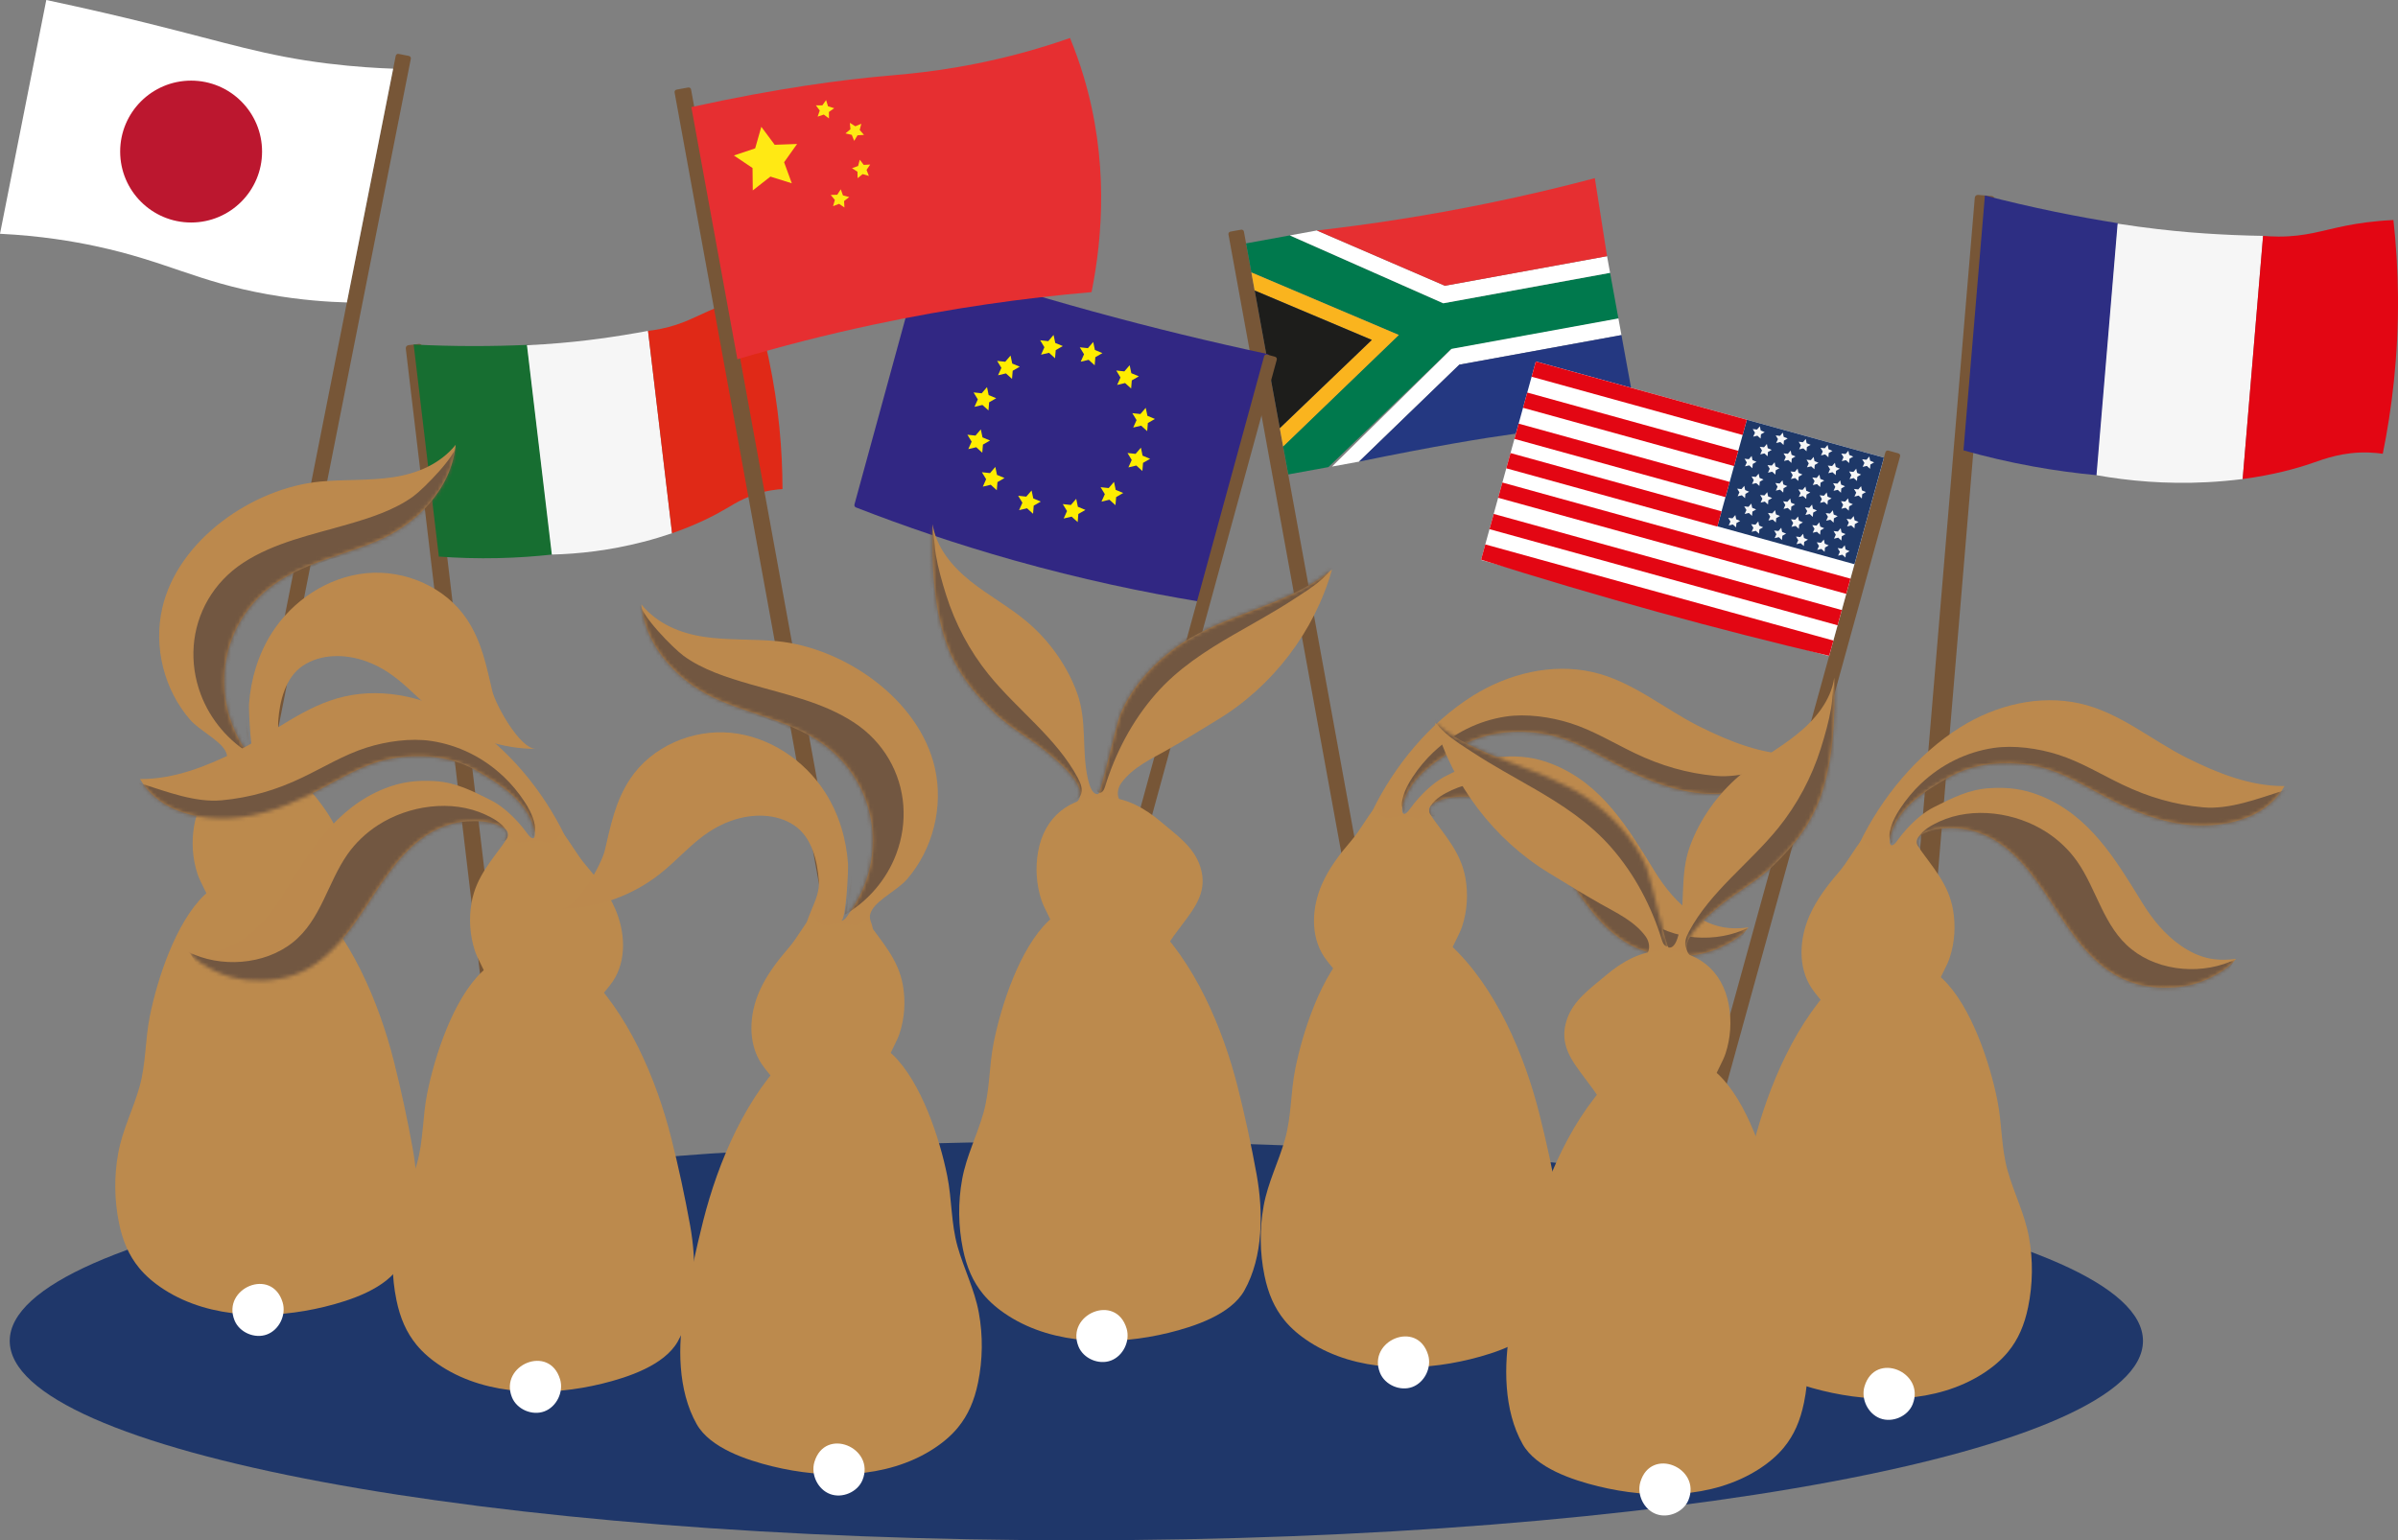 <svg width="649" height="417" viewBox="0 0 649 417" fill="none" xmlns="http://www.w3.org/2000/svg">
<rect x="0" y="0" width="649" height="417" fill="#808080" stroke="none"/>
<g clip-path="url(#clip0_710_16011)">
<path d="M291.308 416.993C450.738 416.993 579.981 392.827 579.981 363.017C579.981 333.206 450.738 309.04 291.308 309.04C131.878 309.04 2.635 333.206 2.635 363.017C2.635 392.827 131.878 416.993 291.308 416.993Z" fill="#1F376A"/>
<path d="M69.124 210.293L71.929 210.848C72.283 210.918 72.627 210.688 72.697 210.334L111.188 15.914C111.258 15.56 111.028 15.216 110.674 15.146L107.869 14.59C107.515 14.52 107.171 14.751 107.101 15.105L68.61 209.524C68.54 209.879 68.77 210.223 69.124 210.293Z" fill="#775637"/>
<path d="M0 63.289C11.14 63.837 19.995 65.376 25.905 66.644C45.16 70.765 53.223 76.246 72.479 79.68C81.572 81.305 89.113 81.748 93.88 81.88C98.054 60.786 102.234 39.692 106.407 18.591C102.432 18.452 96.218 18.122 88.664 17.191C71.666 15.091 61.583 11.63 39.561 6.195C33.261 4.636 23.97 2.424 12.527 0C8.353 21.094 4.173 42.188 0 63.289Z" fill="white"/>
<path d="M51.724 60.238C62.329 60.238 70.927 51.639 70.927 41.032C70.927 30.426 62.329 21.827 51.724 21.827C41.119 21.827 32.522 30.426 32.522 41.032C32.522 51.639 41.119 60.238 51.724 60.238Z" fill="#BC172F"/>
<path d="M335.9 62.178L333.002 62.707C332.647 62.772 332.412 63.112 332.477 63.468L369.452 266.155C369.517 266.51 369.858 266.746 370.213 266.681L373.11 266.152C373.465 266.087 373.701 265.747 373.636 265.392L336.66 62.704C336.595 62.349 336.255 62.114 335.9 62.178Z" fill="#775637"/>
<path d="M338.675 73.743L337.242 65.891L349.075 63.731L390.604 82.104L435.758 73.862L438.023 86.298L392.631 94.586L359.522 126.459L348.659 128.44L347.266 120.832L378.566 90.663L338.675 73.743Z" fill="#00794D"/>
<path d="M338.682 73.769L339.566 78.644L371.276 92.024L346.368 115.911L347.273 120.865L378.573 90.696L338.682 73.769Z" fill="#FAB41E"/>
<path d="M339.566 78.644L346.368 115.911L371.276 92.024L339.566 78.644Z" fill="#1D1D1B"/>
<path d="M349.076 63.731L356.386 62.397L391.054 77.362L434.933 69.352L435.759 73.862L390.605 82.104L349.076 63.731Z" fill="white"/>
<path d="M360.492 126.313L367.809 124.973L394.955 98.727L438.828 90.716L438.009 86.206L392.855 94.448L360.492 126.313Z" fill="white"/>
<path d="M356.385 62.397C370.826 60.753 386.285 58.388 402.575 55.053C412.738 52.973 422.425 50.675 431.63 48.237C432.733 55.278 433.836 62.311 434.932 69.351L391.053 77.362L356.385 62.397Z" fill="#E62F31"/>
<path d="M438.829 90.716C440.017 97.215 441.199 103.72 442.388 110.219C440.341 110.873 437.264 111.817 433.493 112.814C422.069 115.839 413.313 116.981 409.761 117.47C401.355 118.626 388.432 120.746 367.803 124.973C376.849 116.222 385.903 107.471 394.949 98.721" fill="#243881"/>
<path d="M539.058 53.073L535.354 52.762C534.9 52.724 534.5 53.061 534.462 53.516L514.425 292.16C514.387 292.614 514.725 293.013 515.179 293.051L518.883 293.363C519.338 293.401 519.737 293.063 519.775 292.609L539.812 53.965C539.85 53.511 539.513 53.111 539.058 53.073Z" fill="#775637"/>
<path d="M567.534 128.651C562.106 128.149 556.328 127.39 550.246 126.287C543.485 125.059 537.185 123.559 531.4 121.922C533.335 98.925 535.263 75.929 537.198 52.933C543.26 54.499 549.593 55.978 556.17 57.332C562.014 58.534 567.706 59.557 573.226 60.436C571.331 83.174 569.429 105.913 567.534 128.645V128.651Z" fill="#2D2E83"/>
<path d="M606.957 129.688C603.866 130.078 600.631 130.375 597.269 130.547C586.11 131.115 576.053 130.197 567.402 128.645C569.311 105.946 571.212 83.247 573.121 60.548C580.893 61.757 587.45 62.457 592.489 62.879C594.067 63.011 598.537 63.368 604.381 63.619C607.551 63.751 610.298 63.824 612.49 63.857C610.648 85.803 608.806 107.742 606.963 129.688H606.957Z" fill="#F6F6F6"/>
<path d="M644.885 122.846C644.007 122.721 642.693 122.562 641.095 122.509C634.135 122.278 629.024 124.253 625.834 125.349C621.562 126.822 615.361 128.565 606.955 129.688C608.797 107.742 610.64 85.803 612.482 63.857C613.407 63.936 614.866 64.042 616.669 64.048C624.064 64.061 628.535 62.364 635.026 61.083C637.938 60.508 642.283 59.815 647.764 59.571C648.471 65.977 648.933 72.911 648.992 80.321C649.124 96.541 647.308 110.892 644.878 122.853L644.885 122.846Z" fill="#E30613"/>
<path d="M113.359 93.109L110.546 93.443C110.094 93.496 109.77 93.907 109.824 94.36L133.365 292.693C133.419 293.146 133.83 293.47 134.282 293.416L137.095 293.082C137.548 293.028 137.871 292.618 137.818 292.165L114.276 93.831C114.223 93.378 113.812 93.055 113.359 93.109Z" fill="#775637"/>
<path d="M149.467 150.128C144.944 150.624 140.09 150.974 134.926 151.093C129.188 151.225 123.786 151.046 118.774 150.683C116.503 131.544 114.231 112.411 111.953 93.272C117.176 93.536 122.604 93.688 128.211 93.688C133.196 93.688 138.023 93.576 142.685 93.371C144.944 112.293 147.202 131.214 149.46 150.135L149.467 150.128Z" fill="#176E31"/>
<path d="M181.889 144.363C179.426 145.201 176.831 145.981 174.104 146.687C165.071 149.025 156.691 149.957 149.348 150.135C147.103 131.247 144.864 112.352 142.619 93.464C149.176 93.153 154.664 92.625 158.857 92.123C160.171 91.965 163.889 91.509 168.709 90.736C171.324 90.313 173.582 89.91 175.385 89.574C177.551 107.835 179.724 126.095 181.889 144.363Z" fill="#F6F6F6"/>
<path d="M211.776 132.409C211.036 132.449 209.934 132.541 208.62 132.766C202.888 133.743 199.038 136.213 196.608 137.646C193.359 139.568 188.578 142.031 181.889 144.363C179.723 126.102 177.551 107.841 175.385 89.574C176.151 89.488 177.366 89.323 178.838 89.026C184.894 87.797 188.268 85.657 193.359 83.518C195.644 82.56 199.084 81.266 203.528 80.143C205.179 85.268 206.718 90.862 208.012 96.911C210.838 110.159 211.756 122.205 211.776 132.396V132.409Z" fill="#E02917"/>
<path d="M456.115 320.974L458.829 321.727C459.179 321.826 459.542 321.615 459.635 321.271L514.244 123.546C514.344 123.196 514.132 122.833 513.789 122.74L511.075 121.987C510.725 121.888 510.362 122.1 510.269 122.443L455.659 320.168C455.56 320.518 455.772 320.882 456.115 320.974Z" fill="#775637"/>
<path d="M400.82 151.587L495.029 177.611L509.867 123.882L415.658 97.858L400.82 151.587Z" fill="white"/>
<path d="M464.799 142.501L501.895 152.749L509.865 123.885L472.77 113.638L464.799 142.501Z" fill="#1E3868"/>
<path d="M414.519 101.986L471.633 117.763L472.772 113.638L415.658 97.861L414.519 101.986Z" fill="#E30613"/>
<path d="M412.193 110.398L469.307 126.175L470.446 122.05L413.332 106.273L412.193 110.398Z" fill="#E30613"/>
<path d="M409.873 118.817L466.986 134.593L468.126 130.468L411.012 114.691L409.873 118.817Z" fill="#E30613"/>
<path d="M407.669 126.783L464.783 142.559L465.922 138.434L408.809 122.657L407.669 126.783Z" fill="#E30613"/>
<path d="M405.465 134.758L499.674 160.781L500.813 156.656L406.604 130.633L405.465 134.758Z" fill="#E30613"/>
<path d="M403.119 143.259L497.328 169.283L498.467 165.158L404.258 139.134L403.119 143.259Z" fill="#E30613"/>
<path d="M400.838 151.515C416.211 156.389 432.204 161.144 448.805 165.714C464.62 170.066 480.052 173.996 495.048 177.542C495.431 176.169 495.808 174.788 496.191 173.415L401.98 147.387L400.838 151.515Z" fill="#E30613"/>
<path d="M504.11 126.399L505.246 126.135L506.111 126.921L506.203 125.758L507.22 125.177L506.144 124.728L505.906 123.585L505.147 124.464L503.984 124.338L504.592 125.336L504.11 126.399Z" fill="#F6F6F6"/>
<path d="M498.457 124.84L499.593 124.57L500.452 125.355L500.551 124.193L501.568 123.618L500.491 123.163L500.254 122.02L499.488 122.905L498.332 122.78L498.933 123.777L498.457 124.84Z" fill="#F6F6F6"/>
<path d="M492.836 123.288L493.972 123.024L494.837 123.803L494.936 122.641L495.947 122.066L494.87 121.611L494.633 120.468L493.873 121.353L492.711 121.228L493.318 122.225L492.836 123.288Z" fill="#F6F6F6"/>
<path d="M486.92 121.651L488.055 121.386L488.92 122.172L489.02 121.01L490.03 120.429L488.953 119.98L488.722 118.837L487.956 119.722L486.801 119.59L487.402 120.587L486.92 121.651Z" fill="#F6F6F6"/>
<path d="M480.707 119.933L481.843 119.669L482.708 120.455L482.807 119.293L483.818 118.712L482.741 118.262L482.504 117.12L481.744 118.005L480.582 117.873L481.19 118.87L480.707 119.933Z" fill="#F6F6F6"/>
<path d="M474.493 118.216L475.628 117.952L476.493 118.738L476.586 117.576L477.603 116.994L476.527 116.545L476.289 115.403L475.529 116.288L474.367 116.156L474.975 117.153L474.493 118.216Z" fill="#F6F6F6"/>
<path d="M476.395 123.018L477.531 122.747L478.389 123.533L478.488 122.37L479.499 121.796L478.429 121.34L478.191 120.198L477.425 121.082L476.27 120.957L476.87 121.954L476.395 123.018Z" fill="#F6F6F6"/>
<path d="M482.832 124.794L483.968 124.53L484.833 125.316L484.926 124.154L485.943 123.572L484.866 123.123L484.629 121.981L483.869 122.859L482.707 122.734L483.308 123.731L482.832 124.794Z" fill="#F6F6F6"/>
<path d="M489.047 126.511L490.183 126.247L491.048 127.033L491.147 125.871L492.158 125.289L491.081 124.84L490.843 123.698L490.084 124.576L488.922 124.451L489.529 125.448L489.047 126.511Z" fill="#F6F6F6"/>
<path d="M494.811 128.103L495.947 127.839L496.812 128.625L496.911 127.462L497.921 126.881L496.845 126.432L496.607 125.29L495.848 126.168L494.686 126.042L495.293 127.04L494.811 128.103Z" fill="#F6F6F6"/>
<path d="M500.576 129.701L501.712 129.43L502.577 130.216L502.676 129.054L503.686 128.473L502.61 128.024L502.379 126.881L501.613 127.766L500.457 127.634L501.058 128.631L500.576 129.701Z" fill="#F6F6F6"/>
<path d="M501.891 134.436L503.027 134.165L503.892 134.951L503.991 133.789L505.001 133.208L503.925 132.759L503.687 131.616L502.928 132.501L501.766 132.369L502.373 133.366L501.891 134.436Z" fill="#F6F6F6"/>
<path d="M496.239 132.871L497.375 132.607L498.24 133.393L498.332 132.224L499.349 131.649L498.273 131.194L498.035 130.051L497.275 130.936L496.113 130.811L496.714 131.808L496.239 132.871Z" fill="#F6F6F6"/>
<path d="M490.618 131.319L491.753 131.055L492.618 131.841L492.718 130.678L493.728 130.097L492.652 129.642L492.414 128.506L491.654 129.384L490.492 129.259L491.1 130.256L490.618 131.319Z" fill="#F6F6F6"/>
<path d="M484.701 129.688L485.837 129.417L486.702 130.203L486.801 129.041L487.811 128.46L486.741 128.01L486.504 126.868L485.738 127.753L484.582 127.621L485.183 128.625L484.701 129.688Z" fill="#F6F6F6"/>
<path d="M478.489 127.971L479.625 127.7L480.49 128.486L480.589 127.323L481.599 126.742L480.523 126.293L480.285 125.151L479.525 126.036L478.363 125.904L478.971 126.907L478.489 127.971Z" fill="#F6F6F6"/>
<path d="M472.274 126.254L473.41 125.983L474.275 126.769L474.374 125.606L475.384 125.025L474.308 124.576L474.07 123.434L473.311 124.319L472.148 124.186L472.756 125.19L472.274 126.254Z" fill="#F6F6F6"/>
<path d="M474.176 131.048L475.312 130.784L476.17 131.563L476.27 130.401L477.28 129.827L476.21 129.371L475.972 128.228L475.206 129.113L474.051 128.988L474.652 129.985L474.176 131.048Z" fill="#F6F6F6"/>
<path d="M480.614 132.825L481.75 132.561L482.615 133.347L482.707 132.184L483.724 131.603L482.648 131.154L482.41 130.011L481.65 130.896L480.488 130.764L481.089 131.762L480.614 132.825Z" fill="#F6F6F6"/>
<path d="M486.829 134.542L487.964 134.278L488.829 135.064L488.928 133.901L489.939 133.32L488.862 132.871L488.625 131.729L487.865 132.607L486.703 132.481L487.311 133.479L486.829 134.542Z" fill="#F6F6F6"/>
<path d="M492.592 136.14L493.728 135.87L494.593 136.655L494.692 135.493L495.702 134.912L494.626 134.463L494.388 133.32L493.629 134.205L492.467 134.073L493.074 135.077L492.592 136.14Z" fill="#F6F6F6"/>
<path d="M498.357 137.732L499.493 137.461L500.358 138.247L500.457 137.085L501.467 136.51L500.398 136.054L500.16 134.912L499.394 135.797L498.238 135.671L498.839 136.669L498.357 137.732Z" fill="#F6F6F6"/>
<path d="M499.897 142.527L501.033 142.262L501.898 143.048L501.997 141.886L503.007 141.305L501.931 140.856L501.693 139.713L500.934 140.598L499.771 140.466L500.379 141.463L499.897 142.527Z" fill="#F6F6F6"/>
<path d="M494.243 140.968L495.378 140.704L496.243 141.483L496.336 140.321L497.353 139.746L496.276 139.29L496.039 138.148L495.279 139.033L494.117 138.907L494.718 139.905L494.243 140.968Z" fill="#F6F6F6"/>
<path d="M488.624 139.416L489.759 139.152L490.624 139.931L490.723 138.769L491.734 138.194L490.657 137.738L490.42 136.596L489.66 137.481L488.498 137.355L489.106 138.353L488.624 139.416Z" fill="#F6F6F6"/>
<path d="M482.707 137.778L483.843 137.514L484.708 138.3L484.807 137.137L485.817 136.556L484.747 136.107L484.509 134.965L483.743 135.85L482.588 135.717L483.189 136.715L482.707 137.778Z" fill="#F6F6F6"/>
<path d="M476.495 136.068L477.63 135.797L478.495 136.583L478.594 135.42L479.605 134.839L478.528 134.39L478.291 133.248L477.531 134.133L476.369 134L476.977 134.998L476.495 136.068Z" fill="#F6F6F6"/>
<path d="M470.28 134.351L471.416 134.08L472.281 134.866L472.38 133.703L473.39 133.122L472.314 132.673L472.076 131.531L471.316 132.415L470.154 132.283L470.762 133.281L470.28 134.351Z" fill="#F6F6F6"/>
<path d="M472.182 139.145L473.318 138.874L474.176 139.66L474.275 138.498L475.286 137.923L474.216 137.468L473.978 136.325L473.212 137.21L472.057 137.085L472.658 138.082L472.182 139.145Z" fill="#F6F6F6"/>
<path d="M478.62 140.922L479.755 140.658L480.62 141.444L480.713 140.281L481.73 139.7L480.653 139.251L480.416 138.108L479.656 138.987L478.494 138.861L479.095 139.859L478.62 140.922Z" fill="#F6F6F6"/>
<path d="M484.834 142.639L485.97 142.375L486.835 143.161L486.934 141.998L487.945 141.417L486.868 140.968L486.631 139.825L485.871 140.704L484.709 140.578L485.316 141.576L484.834 142.639Z" fill="#F6F6F6"/>
<path d="M490.598 144.23L491.734 143.966L492.599 144.752L492.698 143.59L493.708 143.009L492.632 142.56L492.394 141.417L491.635 142.302L490.473 142.17L491.08 143.167L490.598 144.23Z" fill="#F6F6F6"/>
<path d="M496.363 145.829L497.499 145.558L498.364 146.344L498.463 145.182L499.473 144.6L498.403 144.151L498.166 143.009L497.4 143.894L496.244 143.762L496.845 144.766L496.363 145.829Z" fill="#F6F6F6"/>
<path d="M497.473 150.438L498.609 150.168L499.467 150.954L499.566 149.791L500.583 149.217L499.507 148.761L499.269 147.618L498.503 148.503L497.348 148.378L497.949 149.375L497.473 150.438Z" fill="#F6F6F6"/>
<path d="M491.814 148.873L492.95 148.609L493.815 149.395L493.914 148.233L494.924 147.651L493.855 147.202L493.617 146.06L492.851 146.938L491.695 146.813L492.296 147.81L491.814 148.873Z" fill="#F6F6F6"/>
<path d="M486.202 147.321L487.337 147.057L488.202 147.843L488.295 146.681L489.312 146.099L488.235 145.65L487.998 144.508L487.238 145.393L486.076 145.261L486.684 146.258L486.202 147.321Z" fill="#F6F6F6"/>
<path d="M480.284 145.69L481.419 145.426L482.284 146.205L482.384 145.043L483.394 144.468L482.317 144.012L482.08 142.87L481.32 143.755L480.158 143.629L480.766 144.627L480.284 145.69Z" fill="#F6F6F6"/>
<path d="M474.071 143.973L475.207 143.709L476.072 144.488L476.164 143.326L477.181 142.751L476.105 142.295L475.867 141.153L475.108 142.038L473.945 141.912L474.546 142.91L474.071 143.973Z" fill="#F6F6F6"/>
<path d="M467.856 142.256L468.992 141.992L469.85 142.771L469.949 141.609L470.966 141.034L469.89 140.578L469.652 139.436L468.886 140.321L467.73 140.195L468.331 141.193L467.856 142.256Z" fill="#F6F6F6"/>
<path d="M231.733 137.402C244.577 142.408 258.846 147.308 274.463 151.707C292.484 156.779 309.362 160.345 324.695 162.868C324.742 162.881 324.973 162.94 325.21 162.802C325.362 162.716 325.481 162.571 325.527 162.392L343.522 96.68C343.621 96.323 343.409 95.947 343.046 95.848C327.924 92.612 312.07 88.794 295.607 84.27C279.574 79.865 264.387 75.189 250.077 70.382C250.031 70.368 249.8 70.309 249.562 70.448C249.41 70.534 249.291 70.679 249.245 70.857L231.251 136.57C231.152 136.926 231.363 137.303 231.726 137.402H231.733Z" fill="#312783"/>
<path d="M275.805 138.115L277.951 137.607L279.589 139.086L279.767 136.887L281.682 135.79L279.648 134.938L279.192 132.779L277.753 134.45L275.561 134.212L276.703 136.101L275.805 138.115Z" fill="#FFED00"/>
<path d="M265.991 131.748L268.137 131.24L269.775 132.719L269.953 130.52L271.868 129.417L269.828 128.565L269.379 126.406L267.939 128.083L265.74 127.845L266.889 129.734L265.991 131.748Z" fill="#FFED00"/>
<path d="M262.063 121.585L264.209 121.076L265.846 122.562L266.025 120.363L267.94 119.26L265.906 118.408L265.45 116.248L264.011 117.926L261.818 117.688L262.967 119.57L262.063 121.585Z" fill="#FFED00"/>
<path d="M263.733 110.139L265.885 109.631L267.523 111.11L267.701 108.911L269.616 107.815L267.576 106.963L267.127 104.803L265.687 106.474L263.488 106.236L264.637 108.125L263.733 110.139Z" fill="#FFED00"/>
<path d="M270.112 101.6L272.258 101.091L273.895 102.577L274.08 100.372L275.989 99.275L273.955 98.423L273.499 96.264L272.06 97.935L269.867 97.703L271.016 99.586L270.112 101.6Z" fill="#FFED00"/>
<path d="M281.754 96.019L283.907 95.511L285.538 96.99L285.723 94.791L287.638 93.688L285.597 92.843L285.142 90.677L283.709 92.354L281.51 92.116L282.659 94.005L281.754 96.019Z" fill="#FFED00"/>
<path d="M292.485 97.921L294.631 97.413L296.268 98.892L296.447 96.693L298.362 95.597L296.328 94.745L295.872 92.585L294.433 94.256L292.24 94.025L293.383 95.907L292.485 97.921Z" fill="#FFED00"/>
<path d="M302.35 104.209L304.496 103.7L306.134 105.18L306.312 102.98L308.227 101.884L306.186 101.032L305.737 98.873L304.298 100.543L302.105 100.306L303.248 102.195L302.35 104.209Z" fill="#FFED00"/>
<path d="M306.696 115.746L308.842 115.238L310.479 116.724L310.658 114.518L312.573 113.422L310.539 112.57L310.083 110.41L308.643 112.088L306.451 111.85L307.6 113.732L306.696 115.746Z" fill="#FFED00"/>
<path d="M305.393 126.538L307.539 126.029L309.177 127.508L309.355 125.309L311.27 124.213L309.229 123.361L308.78 121.201L307.341 122.872L305.148 122.641L306.291 124.523L305.393 126.538Z" fill="#FFED00"/>
<path d="M298.11 135.797L300.256 135.288L301.893 136.768L302.072 134.569L303.987 133.466L301.953 132.62L301.497 130.454L300.058 132.132L297.865 131.894L299.014 133.783L298.11 135.797Z" fill="#FFED00"/>
<path d="M287.875 140.374L290.028 139.865L291.666 141.344L291.844 139.145L293.759 138.049L291.718 137.197L291.269 135.037L289.83 136.708L287.631 136.47L288.78 138.359L287.875 140.374Z" fill="#FFED00"/>
<path d="M291.429 284.124L293.594 284.717C293.942 284.812 294.302 284.607 294.397 284.259L345.548 97.385C345.644 97.037 345.439 96.678 345.09 96.582L342.925 95.989C342.577 95.894 342.217 96.099 342.122 96.447L290.971 283.321C290.875 283.669 291.08 284.029 291.429 284.124Z" fill="#775637"/>
<path d="M186.268 23.684L183.098 24.262C182.743 24.327 182.508 24.668 182.572 25.023L221.735 239.697C221.8 240.052 222.14 240.288 222.495 240.223L225.666 239.645C226.021 239.58 226.256 239.239 226.191 238.884L187.029 24.21C186.964 23.854 186.623 23.619 186.268 23.684Z" fill="#775637"/>
<path d="M295.421 79.086C277.433 80.638 257.57 83.372 236.287 87.909C223.206 90.697 210.95 93.88 199.566 97.261C195.413 74.503 191.259 51.751 187.105 28.993C210.673 23.808 228.112 21.576 240.084 20.513C246.12 19.978 259.465 18.968 276.667 14.298C282.135 12.812 286.592 11.34 289.59 10.29C290.937 13.565 292.192 17.046 293.294 20.738C300.03 43.251 298.445 64.002 295.421 79.086Z" fill="#E62F31"/>
<path d="M206.045 34.329L209.663 39.196L215.725 38.978L212.212 43.925L214.299 49.625L208.508 47.808L203.733 51.553L203.667 45.484L198.629 42.096L204.38 40.161L206.045 34.329Z" fill="#FFE914"/>
<path d="M223.575 27.097L224.097 28.775L225.774 29.297L224.341 30.307L224.361 32.064L222.955 31.014L221.291 31.575L221.859 29.917L220.809 28.511L222.558 28.53L223.575 27.097Z" fill="#FFE914"/>
<path d="M233.104 33.497L232.675 35.194L233.83 36.515L232.074 36.634L231.176 38.14L230.529 36.509L228.818 36.119L230.165 34.996L230.007 33.253L231.493 34.191L233.104 33.497Z" fill="#FFE914"/>
<path d="M229.837 53.349L228.443 54.426L228.542 56.176L227.096 55.185L225.459 55.819L225.947 54.135L224.838 52.775L226.594 52.722L227.545 51.249L228.14 52.9L229.837 53.349Z" fill="#FFE914"/>
<path d="M235.514 44.546L234.523 45.992L235.157 47.63L233.474 47.135L232.107 48.238L232.06 46.488L230.588 45.53L232.239 44.942L232.694 43.245L233.764 44.638L235.514 44.546Z" fill="#FFE914"/>
<path d="M37.62 343.217C34.906 339.908 33.216 336.012 32.212 331.131C30.938 324.91 30.852 318.438 31.994 312.19C33.143 305.89 36.036 300.336 37.759 294.227C39.529 287.966 39.265 281.514 40.532 275.206C42.573 264.97 47.624 249.655 55.337 242.297C61.221 236.684 76.633 236.129 82.523 241.597C94.852 253.036 102.565 271.343 106.593 287.292C108.567 295.112 110.258 302.997 111.697 310.936C113.493 320.868 113.553 333.159 108.349 342.359C104.698 348.818 94.819 352.073 87.872 353.771C73.807 357.212 57.107 357.218 44.521 349.181C41.701 347.378 39.43 345.43 37.614 343.217H37.62Z" fill="#BC8A4D"/>
<mask id="mask0_710_16011" style="mask-type:luminance" maskUnits="userSpaceOnUse" x="31" y="237" width="82" height="119">
<path d="M37.62 343.217C34.906 339.908 33.216 336.012 32.212 331.131C30.938 324.91 30.852 318.438 31.994 312.19C33.143 305.89 36.036 300.336 37.759 294.227C39.529 287.966 39.265 281.514 40.532 275.206C42.573 264.97 47.624 249.655 55.337 242.297C61.221 236.684 76.633 236.129 82.523 241.597C94.852 253.036 102.565 271.343 106.593 287.292C108.567 295.112 110.258 302.997 111.697 310.936C113.493 320.868 113.553 333.159 108.349 342.359C104.698 348.818 94.819 352.073 87.872 353.771C73.807 357.212 57.107 357.218 44.521 349.181C41.701 347.378 39.43 345.43 37.614 343.217H37.62Z" fill="white"/>
</mask>
<g mask="url(#mask0_710_16011)">
<path d="M124.81 248.215C122.968 247.805 121.086 247.634 119.204 247.779C114.621 248.122 110.078 250.52 107.912 254.476C131.691 272.578 134.861 304.734 130.364 331.825C129.373 337.775 131.797 340.906 136.98 336.613C140.718 333.516 142.765 329.751 144.752 325.432C149.936 314.165 151.937 301.544 150.722 289.267C149.309 274.969 145.868 259.145 132.298 251.233C129.974 249.879 127.438 248.809 124.81 248.221V248.215Z" fill="#725741"/>
<path d="M104.822 358.777C105.78 359.365 106.73 359.886 107.417 360.329C108.976 361.333 110.686 362.376 112.548 362.264C113.651 362.198 114.674 361.722 115.665 361.247C118.887 359.688 121.997 358.064 124.824 355.93C127.604 353.837 130.291 352.49 131.949 349.254C135.356 342.596 132.702 336.785 128.528 331.231C128.218 330.814 127.874 330.392 127.399 330.194C126.917 329.989 126.257 330.095 126.012 330.544C125.86 330.828 125.9 331.164 125.926 331.481C126.521 337.729 125.451 343.812 121.04 348.646C116.933 353.143 111.729 354.669 105.852 355.356C104.598 355.501 103.33 355.825 102.062 356.016C101.936 356.036 101.798 356.063 101.738 356.168C101.672 356.287 101.738 356.432 101.804 356.545C102.458 357.628 103.779 358.136 104.829 358.777H104.822Z" fill="white"/>
</g>
<path d="M65.368 201.397C66.081 202.592 66.847 203.761 67.653 204.877C68.115 205.511 68.511 205.994 69.264 206.079C67.897 205.921 67.29 192.177 67.395 190.659C67.864 183.856 69.885 177.14 73.55 171.374C79.169 162.551 88.764 156.171 99.177 155.174C109.591 154.183 120.546 158.925 126.344 167.629C130.398 173.719 131.62 180.25 133.251 187.119C134.103 190.711 140.647 202.744 145.051 202.738C136.077 202.751 127.149 199.786 119.866 194.555C112.51 189.265 108.125 182.258 99.065 179.015C93.485 177.014 86.895 176.941 81.962 180.237C77.181 183.433 75.683 189.879 75.286 195.314C74.89 200.723 79.843 205.683 78.892 210.663C77.248 219.275 62.621 217.214 60.831 209.619C60.145 206.7 62.542 205.941 60.884 203.108C59.207 200.241 53.858 197.619 51.488 194.892C44.409 186.762 41.503 175.178 43.9 164.671C48.146 146.033 68.551 132.092 86.651 130.375C93.215 129.754 99.864 130.177 106.388 129.199C112.906 128.222 119.1 125.62 123.326 120.422C122.17 132.508 112.622 142.058 101.885 146.549C92.316 150.544 81.678 152.506 73.418 158.773C59.986 168.963 56.962 187.264 65.368 201.377V201.397Z" fill="#BC894D"/>
<mask id="mask1_710_16011" style="mask-type:luminance" maskUnits="userSpaceOnUse" x="43" y="120" width="103" height="97">
<path d="M65.368 201.397C66.081 202.592 66.847 203.761 67.653 204.877C68.115 205.511 68.511 205.994 69.264 206.079C67.897 205.921 67.29 192.177 67.395 190.659C67.864 183.856 69.885 177.14 73.55 171.374C79.169 162.551 88.764 156.171 99.177 155.174C109.591 154.183 120.546 158.925 126.344 167.629C130.398 173.719 131.62 180.25 133.251 187.119C134.103 190.711 140.647 202.744 145.051 202.738C136.077 202.751 127.149 199.786 119.866 194.555C112.51 189.265 108.125 182.258 99.065 179.015C93.485 177.014 86.895 176.941 81.962 180.237C77.181 183.433 75.683 189.879 75.286 195.314C74.89 200.723 79.843 205.683 78.892 210.663C77.248 219.275 62.621 217.214 60.831 209.619C60.145 206.7 62.542 205.941 60.884 203.108C59.207 200.241 53.858 197.619 51.488 194.892C44.409 186.762 41.503 175.178 43.9 164.671C48.146 146.033 68.551 132.092 86.651 130.375C93.215 129.754 99.864 130.177 106.388 129.199C112.906 128.222 119.1 125.62 123.326 120.422C122.17 132.508 112.622 142.058 101.885 146.549C92.316 150.544 81.678 152.506 73.418 158.773C59.986 168.963 56.962 187.264 65.368 201.377V201.397Z" fill="white"/>
</mask>
<g mask="url(#mask1_710_16011)">
<path d="M52.419 174.973C52.109 179.273 52.729 183.717 54.354 188.03C56.936 194.872 61.948 200.77 68.287 204.415C66.894 197.56 65.494 190.645 65.619 183.651C65.718 178.077 66.762 171.797 69.839 167.022C72.645 162.663 79.262 156.812 83.693 154.071C90.382 149.93 98.92 149.943 106.072 146.872C116.511 142.388 123.755 131.306 123.683 119.94C123.703 123.183 114.649 132.343 111.876 134.364C106.699 138.135 100.062 140.235 93.987 141.992C84.333 144.792 74.217 146.866 65.804 152.373C57.761 157.644 53.06 166.005 52.413 174.98L52.419 174.973Z" fill="#725741"/>
</g>
<path d="M63.467 357.443C64.781 360.725 68.941 362.515 72.249 361.273C75.564 360.032 77.512 356.003 76.502 352.615C73.61 342.933 59.98 348.738 63.467 357.443Z" fill="white"/>
<path d="M56.612 243.598C57.266 245.322 57.616 247.066 57.161 248.743C56.632 250.691 54.843 251.748 53.469 253.102C55.219 252.475 57.53 251.385 59.406 251.893C61.017 252.329 62.536 252.943 64.239 253.128C67.68 253.492 71.127 253.828 74.574 254.165C76.944 254.396 82.333 256.866 84.525 255.711C86.057 254.905 85.872 251.537 86.995 249.806C88.144 248.05 89.649 246.551 90.811 244.8C94.595 239.094 94.133 231.387 91.373 225.126C89.458 220.787 86.572 217.01 83.495 213.437C80.992 210.531 79.394 207.255 77.024 204.415C76.284 205.472 75.115 207.262 73.643 207.262C72.56 207.394 71.411 206.826 70.328 206.806C69.001 206.786 67.746 206.918 66.465 207.169C65.428 207.367 64.583 207.414 63.79 206.476C63.473 206.099 63.084 205.564 62.622 205.743C62.443 205.815 62.324 205.981 62.212 206.139C58.237 211.885 53.806 216.389 52.545 223.541C51.785 227.88 52.076 232.417 53.456 236.604C54.163 238.744 55.688 241.148 56.606 243.592L56.612 243.598Z" fill="#BC8A4D"/>
<path d="M347.634 357.43C344.92 354.121 343.23 350.224 342.226 345.344C340.951 339.123 340.866 332.65 342.008 326.403C343.157 320.102 346.049 314.548 347.773 308.439C349.542 302.178 349.278 295.726 350.546 289.419C352.587 279.182 357.638 263.867 365.351 256.51C371.235 250.896 386.647 250.341 392.537 255.81C404.866 267.248 412.578 285.555 416.606 301.505C418.581 309.324 420.271 317.21 421.711 325.148C423.507 335.081 423.566 347.371 418.363 356.571C414.711 363.03 404.833 366.286 397.886 367.983C383.821 371.424 367.121 371.431 354.535 363.393C351.715 361.59 349.443 359.642 347.627 357.43H347.634Z" fill="#BC8A4D"/>
<mask id="mask2_710_16011" style="mask-type:luminance" maskUnits="userSpaceOnUse" x="341" y="251" width="82" height="120">
<path d="M347.634 357.43C344.92 354.121 343.23 350.224 342.226 345.344C340.951 339.123 340.866 332.65 342.008 326.403C343.157 320.102 346.049 314.548 347.773 308.439C349.542 302.178 349.278 295.726 350.546 289.419C352.587 279.182 357.638 263.867 365.351 256.51C371.235 250.896 386.647 250.341 392.537 255.81C404.866 267.248 412.578 285.555 416.606 301.505C418.581 309.324 420.271 317.21 421.711 325.148C423.507 335.081 423.566 347.371 418.363 356.571C414.711 363.03 404.833 366.286 397.886 367.983C383.821 371.424 367.121 371.431 354.535 363.393C351.715 361.59 349.443 359.642 347.627 357.43H347.634Z" fill="white"/>
</mask>
<g mask="url(#mask2_710_16011)">
<path d="M434.824 262.427C432.981 262.018 431.1 261.846 429.218 261.991C424.635 262.335 420.092 264.732 417.926 268.688C441.705 286.79 444.874 318.947 440.377 346.037C439.387 351.988 441.81 355.118 446.994 350.825C450.731 347.728 452.778 343.964 454.766 339.644C459.95 328.377 461.95 315.757 460.735 303.479C459.322 289.181 455.882 273.357 442.312 265.445C439.988 264.092 437.452 263.022 434.824 262.434V262.427Z" fill="#725741"/>
<path d="M414.836 372.996C415.793 373.584 416.744 374.105 417.431 374.548C418.989 375.552 420.7 376.595 422.562 376.483C423.664 376.417 424.688 375.941 425.679 375.466C428.901 373.907 432.011 372.283 434.837 370.149C437.617 368.056 440.305 366.709 441.962 363.473C445.37 356.815 442.715 351.004 438.542 345.449C438.232 345.033 437.888 344.611 437.413 344.413C436.931 344.208 436.27 344.314 436.026 344.763C435.874 345.047 435.914 345.383 435.94 345.7C436.534 351.948 435.465 358.031 431.054 362.865C426.946 367.362 421.743 368.888 415.866 369.575C414.611 369.72 413.343 370.044 412.076 370.235C411.95 370.255 411.811 370.282 411.752 370.387C411.686 370.506 411.752 370.651 411.818 370.764C412.472 371.847 413.792 372.355 414.842 372.996H414.836Z" fill="white"/>
</g>
<path d="M384.144 215.847C383.174 216.911 382.289 218.014 381.523 219.077C379.594 221.758 379.132 219.612 379.7 217.63C381.859 210.055 389.103 205.551 395.429 201.952C402.251 198.069 410.604 197.375 418.224 198.742C426.544 200.235 433.306 205.056 440.775 208.702C448.309 212.38 456.504 215.154 464.884 214.949C473.283 214.744 481.967 211.938 486.351 204.296C477.173 204.382 468.35 200.849 460.123 196.774C450.35 191.933 441.845 184.391 430.969 181.941C419.968 179.458 408.18 182.37 398.619 188.354C386.898 195.691 377.283 207.394 371.287 219.823C365.305 232.233 386.013 233.989 388.337 223.786C388.885 221.395 383.557 218.852 389.949 216.567C392.339 215.709 395.225 215.577 397.747 215.735C401.689 215.979 405.599 217.366 408.887 219.546C415.642 224.03 420.152 231.11 424.583 237.899C429.014 244.688 433.828 251.642 440.894 255.625C445.8 258.392 451.756 259.29 457.31 258.716C460.162 258.418 462.995 257.712 465.597 256.497C468.179 255.288 471.507 253.412 473.224 251.061C467.545 251.841 463.187 250.87 458.333 247.535C454.001 244.563 450.581 240.349 447.847 235.911C440.656 224.222 433.637 212.268 420.212 206.892C415.57 205.036 411.443 204.567 406.536 204.864C400.857 205.208 396.407 207.526 391.454 210.003C388.839 211.31 386.297 213.496 384.157 215.841L384.144 215.847Z" fill="#BC894D"/>
<mask id="mask3_710_16011" style="mask-type:luminance" maskUnits="userSpaceOnUse" x="370" y="181" width="117" height="78">
<path d="M384.144 215.847C383.174 216.911 382.289 218.014 381.523 219.077C379.594 221.758 379.132 219.612 379.7 217.63C381.859 210.055 389.103 205.551 395.429 201.952C402.251 198.069 410.604 197.375 418.224 198.742C426.544 200.235 433.306 205.056 440.775 208.702C448.309 212.38 456.504 215.154 464.884 214.949C473.283 214.744 481.967 211.938 486.351 204.296C477.173 204.382 468.35 200.849 460.123 196.774C450.35 191.933 441.845 184.391 430.969 181.941C419.968 179.458 408.18 182.37 398.619 188.354C386.898 195.691 377.283 207.394 371.287 219.823C365.305 232.233 386.013 233.989 388.337 223.786C388.885 221.395 383.557 218.852 389.949 216.567C392.339 215.709 395.225 215.577 397.747 215.735C401.689 215.979 405.599 217.366 408.887 219.546C415.642 224.03 420.152 231.11 424.583 237.899C429.014 244.688 433.828 251.642 440.894 255.625C445.8 258.392 451.756 259.29 457.31 258.716C460.162 258.418 462.995 257.712 465.597 256.497C468.179 255.288 471.507 253.412 473.224 251.061C467.545 251.841 463.187 250.87 458.333 247.535C454.001 244.563 450.581 240.349 447.847 235.911C440.656 224.222 433.637 212.268 420.212 206.892C415.57 205.036 411.443 204.567 406.536 204.864C400.857 205.208 396.407 207.526 391.454 210.003C388.839 211.31 386.297 213.496 384.157 215.841L384.144 215.847Z" fill="white"/>
</mask>
<g mask="url(#mask3_710_16011)">
<path d="M387.618 220.959C387.618 220.959 387.578 220.939 387.559 220.933C386.515 220.424 386.832 218.859 387.275 218.113C388.43 216.178 390.9 214.837 392.888 213.919C402.013 209.719 413.662 211.416 421.949 216.785C425.158 218.865 427.998 221.534 430.197 224.671C435.578 232.345 437.355 242.41 444.955 248.492C452.694 254.687 464.587 255.466 473.317 251.081C472.425 251.53 471.138 254.733 470.206 255.631C468.985 256.814 467.473 257.725 466.053 258.623C463.412 260.301 460.348 261.45 457.218 261.668C450.363 262.143 443.403 259.198 438.055 255.09C430.698 249.437 425.409 241.591 419.479 234.458C417.122 231.625 414.619 228.864 411.562 226.81C410.637 226.19 409.667 225.641 408.67 225.153C407.633 224.651 406.391 224.367 405.434 223.739C403.526 222.504 401.736 221.963 399.471 221.534C397.734 221.203 395.991 220.873 394.221 220.761C393.059 220.682 391.897 220.695 390.735 220.754C389.969 220.794 388.344 221.23 387.618 220.946V220.959Z" fill="#725741"/>
<path d="M388.008 203.583C393.343 198.538 400.105 195.103 407.534 193.987C413.094 193.149 419.73 194.093 425.072 195.797C431.18 197.745 436.707 201.153 442.492 203.92C449.472 207.262 456.57 209.355 464.29 210.055C471.382 210.696 478.996 207.751 485.711 205.631C488.24 204.831 489.799 203.867 491.694 202.011C490.809 202.877 491.04 206.872 490.664 208.107C490.083 210.036 488.491 212.103 486.821 213.212C483.624 215.345 480.336 217.34 476.962 219.189C472.293 221.745 467.202 224.076 461.886 223.739C455.6 223.337 449.135 219.566 443.846 216.356C438.325 213.008 433.406 208.728 427.714 205.644C423.659 203.445 417.591 203.134 413.021 203.048C406.946 202.936 400.706 202.85 394.994 204.924C387.426 207.665 383.57 213.252 379.885 219.922C379.925 219.85 379.417 218.383 379.397 218.066C379.351 217.248 379.575 216.336 379.793 215.55C380.295 213.714 381.246 212.017 382.276 210.439C383.92 207.922 385.842 205.617 388.001 203.577L388.008 203.583Z" fill="#725741"/>
</g>
<path d="M373.481 371.655C374.795 374.937 378.955 376.727 382.263 375.486C385.578 374.244 387.526 370.215 386.516 366.827C383.623 357.146 369.994 362.951 373.481 371.655Z" fill="white"/>
<path d="M392.551 257.811C391.897 259.535 391.547 261.278 392.003 262.956C392.531 264.904 394.321 265.96 395.694 267.314C393.944 266.687 391.633 265.597 389.758 266.106C388.146 266.542 386.628 267.156 384.924 267.341C381.484 267.704 378.037 268.041 374.59 268.378C372.219 268.609 366.831 271.079 364.638 269.923C363.106 269.117 363.291 265.749 362.169 264.019C361.02 262.262 359.514 260.763 358.352 259.013C354.568 253.307 355.03 245.6 357.791 239.339C359.706 235 362.591 231.222 365.669 227.649C368.171 224.743 369.769 221.468 372.14 218.628C372.879 219.684 374.048 221.474 375.521 221.474C376.604 221.606 377.753 221.038 378.836 221.018C380.163 220.999 381.418 221.131 382.699 221.382C383.735 221.58 384.581 221.626 385.373 220.688C385.69 220.312 386.08 219.777 386.542 219.955C386.72 220.028 386.839 220.193 386.951 220.351C390.926 226.097 395.357 230.601 396.619 237.754C397.378 242.093 397.087 246.63 395.707 250.817C395.001 252.957 393.475 255.361 392.557 257.804L392.551 257.811Z" fill="#BC8A4D"/>
<path d="M266.023 350.277C263.309 346.968 261.618 343.072 260.615 338.191C259.34 331.97 259.254 325.498 260.397 319.25C261.546 312.95 264.438 307.395 266.161 301.287C267.931 295.026 267.667 288.573 268.935 282.266C270.975 272.03 276.027 256.714 283.74 249.357C289.623 243.744 305.035 243.189 310.926 248.657C323.254 260.096 330.967 278.403 334.995 294.352C336.969 302.172 338.66 310.057 340.099 317.995C341.896 327.928 341.955 340.219 336.752 349.418C333.1 355.877 323.221 359.133 316.274 360.831C302.209 364.271 285.509 364.278 272.923 356.241C270.104 354.438 267.832 352.489 266.016 350.277H266.023Z" fill="#BC8A4D"/>
<mask id="mask4_710_16011" style="mask-type:luminance" maskUnits="userSpaceOnUse" x="259" y="244" width="83" height="120">
<path d="M266.023 350.277C263.309 346.968 261.618 343.072 260.615 338.191C259.34 331.97 259.254 325.498 260.397 319.25C261.546 312.95 264.438 307.395 266.161 301.287C267.931 295.026 267.667 288.573 268.935 282.266C270.975 272.03 276.027 256.714 283.74 249.357C289.623 243.744 305.035 243.189 310.926 248.657C323.254 260.096 330.967 278.403 334.995 294.352C336.969 302.172 338.66 310.057 340.099 317.995C341.896 327.928 341.955 340.219 336.752 349.418C333.1 355.877 323.221 359.133 316.274 360.831C302.209 364.271 285.509 364.278 272.923 356.241C270.104 354.438 267.832 352.489 266.016 350.277H266.023Z" fill="white"/>
</mask>
<g mask="url(#mask4_710_16011)">
<path d="M353.22 255.281C351.378 254.872 349.496 254.7 347.614 254.845C343.031 255.189 338.488 257.586 336.322 261.542C360.101 279.644 363.271 311.801 358.774 338.891C357.783 344.842 360.207 347.972 365.39 343.679C369.128 340.582 371.175 336.818 373.163 332.498C378.346 321.231 380.347 308.611 379.132 296.333C377.719 282.035 374.278 266.211 360.709 258.299C358.384 256.946 355.848 255.876 353.22 255.288V255.281Z" fill="#725741"/>
<path d="M333.232 365.843C334.19 366.431 335.141 366.953 335.827 367.395C337.386 368.399 339.096 369.443 340.958 369.33C342.061 369.264 343.084 368.789 344.075 368.313C347.297 366.755 350.408 365.13 353.234 362.997C356.014 360.903 358.701 359.556 360.359 356.32C363.766 349.663 361.112 343.851 356.938 338.297C356.628 337.881 356.285 337.458 355.809 337.26C355.327 337.055 354.667 337.161 354.422 337.61C354.271 337.894 354.31 338.231 354.337 338.548C354.931 344.795 353.861 350.878 349.45 355.712C345.343 360.21 340.139 361.735 334.262 362.422C333.008 362.568 331.74 362.891 330.472 363.083C330.347 363.103 330.208 363.129 330.148 363.235C330.082 363.353 330.148 363.499 330.214 363.611C330.868 364.694 332.189 365.203 333.239 365.843H333.232Z" fill="white"/>
</g>
<path d="M294.378 210.643C294.966 213.377 295.851 215.226 297.244 214.956C297.924 214.823 302.151 195.915 303.207 193.36C306.383 185.659 312.874 178.843 319.683 174.253C332.407 165.892 348.784 163.872 360.511 154.163C355.757 170.965 344.439 185.818 329.508 194.865C324.985 197.606 320.382 200.492 315.793 203.081C311.441 205.538 306.502 207.803 303.471 211.97C302.434 213.397 302.124 215.51 303.233 216.877C304.079 217.908 305.479 218.271 306.575 219.03C308.747 220.536 309.467 223.653 308.543 226.137C307.625 228.62 305.32 230.423 302.778 231.182C300.242 231.935 297.502 231.737 294.933 231.103C292.107 230.403 289.274 229.049 287.696 226.599C286.124 224.149 286.302 220.437 288.68 218.76C289.617 218.093 290.813 217.782 291.605 216.943C294.966 213.384 286.692 206.495 284.52 204.6C279.745 200.439 273.829 197.428 269.259 193.095C263.369 187.502 258.482 181.3 255.907 173.494C252.572 163.383 252.17 152.552 252.42 141.906C253.319 148.167 257.716 153.391 262.656 157.34C267.595 161.283 273.234 164.321 278.055 168.415C284.011 173.474 288.838 180.25 291.506 187.607C294.246 195.163 292.714 202.916 294.378 210.656V210.643Z" fill="#BC894D"/>
<mask id="mask5_710_16011" style="mask-type:luminance" maskUnits="userSpaceOnUse" x="252" y="141" width="109" height="91">
<path d="M294.378 210.643C294.966 213.377 295.851 215.226 297.244 214.956C297.924 214.823 302.151 195.915 303.207 193.36C306.383 185.659 312.874 178.843 319.683 174.253C332.407 165.892 348.784 163.872 360.511 154.163C355.757 170.965 344.439 185.818 329.508 194.865C324.985 197.606 320.382 200.492 315.793 203.081C311.441 205.538 306.502 207.803 303.471 211.97C302.434 213.397 302.124 215.51 303.233 216.877C304.079 217.908 305.479 218.271 306.575 219.03C308.747 220.536 309.467 223.653 308.543 226.137C307.625 228.62 305.32 230.423 302.778 231.182C300.242 231.935 297.502 231.737 294.933 231.103C292.107 230.403 289.274 229.049 287.696 226.599C286.124 224.149 286.302 220.437 288.68 218.76C289.617 218.093 290.813 217.782 291.605 216.943C294.966 213.384 286.692 206.495 284.52 204.6C279.745 200.439 273.829 197.428 269.259 193.095C263.369 187.502 258.482 181.3 255.907 173.494C252.572 163.383 252.17 152.552 252.42 141.906C253.319 148.167 257.716 153.391 262.656 157.34C267.595 161.283 273.234 164.321 278.055 168.415C284.011 173.474 288.838 180.25 291.506 187.607C294.246 195.163 292.714 202.916 294.378 210.656V210.643Z" fill="white"/>
</mask>
<g mask="url(#mask5_710_16011)">
<path d="M267.588 182.614C275.367 192.23 285.906 199.733 291.73 210.643C292.516 212.116 293.209 213.932 292.391 215.391C291.492 216.99 289.32 217.234 287.484 217.188C279.6 216.976 271.781 214.843 264.881 211.026C258.905 207.717 253.602 203.127 249.759 197.481C242.013 186.108 240.752 171.638 240.402 157.881C240.27 152.73 240.323 147.249 243.103 142.916C244.734 140.374 248.326 136.246 250.71 139.548C253.18 142.962 252.612 146.331 253.272 150.181C253.886 153.78 254.949 157.538 256.046 161.025C258.515 168.858 262.424 176.235 267.588 182.621V182.614Z" fill="#725741"/>
<path d="M333.933 171.79C339.368 168.64 344.915 165.648 350.158 162.207C355.137 158.938 361.199 155.537 362.447 149.151C362.156 150.577 357.943 151.759 356.794 152.03C354.351 152.618 351.247 155.233 348.824 155.233C343.409 157.459 337.994 159.684 332.58 161.91C326.168 164.545 319.71 167.207 313.912 171.011C308.114 174.815 302.957 179.893 300.157 186.234C298.275 190.5 297.529 195.149 297.383 199.786C297.258 203.874 298.764 208.946 297.007 212.657C296.684 213.338 296.71 214.381 297.43 214.599C298.216 214.837 298.797 213.866 299.034 213.08C301.861 203.867 306.39 195.202 312.743 187.924C318.732 181.056 326.207 176.255 333.927 171.783L333.933 171.79Z" fill="#725741"/>
</g>
<path d="M291.875 364.509C293.189 367.791 297.349 369.581 300.658 368.34C303.972 367.098 305.92 363.069 304.91 359.681C302.018 350 288.389 355.805 291.875 364.509Z" fill="white"/>
<path d="M285.016 250.665C285.669 252.388 286.019 254.132 285.564 255.809C285.035 257.758 283.246 258.814 281.872 260.168C283.622 259.541 285.933 258.451 287.809 258.96C289.42 259.396 290.939 260.01 292.643 260.195C296.083 260.558 299.53 260.895 302.977 261.232C305.347 261.463 310.736 263.933 312.928 262.777C314.605 261.892 314.936 257.883 315.814 256.265C316.877 254.31 318.567 252.151 319.921 250.348C323.573 245.494 326.94 241.148 324.841 234.623C323.091 229.194 318.343 226.011 314.203 222.491C309.917 218.852 304.865 215.959 299.087 215.807C289.592 215.55 282.612 221.117 280.941 230.614C280.182 234.953 280.472 239.49 281.853 243.677C282.559 245.817 284.085 248.221 285.002 250.665H285.016Z" fill="#BC8A4D"/>
<path d="M112.7 364.04C109.986 360.732 108.296 356.835 107.292 351.955C106.018 345.733 105.932 339.261 107.074 333.014C108.223 326.713 111.116 321.159 112.839 315.05C114.609 308.789 114.345 302.337 115.613 296.03C117.653 285.793 122.705 270.478 130.417 263.121C136.301 257.507 151.713 256.952 157.603 262.421C169.932 273.859 177.645 292.166 181.673 308.115C183.647 315.935 185.338 323.82 186.777 331.759C188.573 341.692 188.633 353.982 183.429 363.182C179.778 369.641 169.899 372.897 162.952 374.594C148.887 378.035 132.187 378.041 119.601 370.004C116.781 368.201 114.51 366.253 112.694 364.04H112.7Z" fill="#BC8A4D"/>
<mask id="mask6_710_16011" style="mask-type:luminance" maskUnits="userSpaceOnUse" x="106" y="258" width="82" height="119">
<path d="M112.7 364.04C109.986 360.732 108.296 356.835 107.292 351.955C106.018 345.733 105.932 339.261 107.074 333.014C108.223 326.713 111.116 321.159 112.839 315.05C114.609 308.789 114.345 302.337 115.613 296.03C117.653 285.793 122.705 270.478 130.417 263.121C136.301 257.507 151.713 256.952 157.603 262.421C169.932 273.859 177.645 292.166 181.673 308.115C183.647 315.935 185.338 323.82 186.777 331.759C188.573 341.692 188.633 353.982 183.429 363.182C179.778 369.641 169.899 372.897 162.952 374.594C148.887 378.035 132.187 378.041 119.601 370.004C116.781 368.201 114.51 366.253 112.694 364.04H112.7Z" fill="white"/>
</mask>
<g mask="url(#mask6_710_16011)">
<path d="M199.892 269.038C198.05 268.629 196.168 268.457 194.286 268.602C189.703 268.946 185.16 271.343 182.994 275.299C206.773 293.401 209.943 325.557 205.446 352.648C204.455 358.599 206.879 361.729 212.062 357.436C215.8 354.339 217.847 350.574 219.834 346.255C225.018 334.988 227.019 322.368 225.804 310.09C224.391 295.792 220.95 279.968 207.38 272.056C205.056 270.702 202.52 269.632 199.892 269.045V269.038Z" fill="#725741"/>
<path d="M179.91 379.6C180.867 380.188 181.818 380.71 182.505 381.152C184.063 382.156 185.774 383.199 187.636 383.087C188.739 383.021 189.762 382.546 190.753 382.07C193.975 380.512 197.085 378.887 199.912 376.754C202.738 374.62 205.379 373.313 207.037 370.077C210.444 363.42 207.789 357.608 203.616 352.054C203.306 351.638 202.962 351.215 202.487 351.017C202.005 350.812 201.345 350.918 201.1 351.367C200.948 351.651 200.988 351.988 201.014 352.305C201.609 358.552 200.539 364.635 196.128 369.469C192.021 373.967 186.817 375.492 180.94 376.179C179.685 376.324 178.418 376.648 177.15 376.84C177.024 376.859 176.886 376.886 176.826 376.991C176.76 377.11 176.826 377.256 176.892 377.368C177.546 378.451 178.867 378.96 179.917 379.6H179.91Z" fill="white"/>
</g>
<path d="M140.104 222.452C141.074 223.515 141.959 224.618 142.725 225.681C144.653 228.362 145.116 226.216 144.548 224.235C142.388 216.66 135.144 212.156 128.818 208.556C121.997 204.673 113.644 203.979 106.024 205.347C97.703 206.839 90.941 211.66 83.473 215.306C75.939 218.984 67.744 221.758 59.364 221.553C50.965 221.349 42.281 218.542 37.897 210.901C47.075 210.987 55.897 207.453 64.125 203.378C73.898 198.538 82.403 190.995 93.279 188.545C104.28 186.062 116.067 188.975 125.629 194.958C137.35 202.295 146.965 213.998 152.96 226.427C158.943 238.837 138.235 240.593 135.91 230.39C135.362 227.999 140.691 225.457 134.299 223.171C131.909 222.313 129.023 222.181 126.501 222.339C122.558 222.584 118.649 223.971 115.361 226.15C108.605 230.634 104.095 237.714 99.665 244.503C95.234 251.292 90.42 258.247 83.354 262.229C78.448 264.996 72.492 265.894 66.938 265.32C64.085 265.023 61.253 264.316 58.651 263.101C56.069 261.892 52.741 260.017 51.024 257.666C56.703 258.445 61.061 257.474 65.915 254.139C70.246 251.167 73.667 246.953 76.401 242.515C83.592 230.826 90.611 218.872 104.036 213.496C108.678 211.64 112.805 211.171 117.712 211.469C123.39 211.812 127.841 214.13 132.794 216.607C135.409 217.914 137.951 220.1 140.09 222.445L140.104 222.452Z" fill="#BC894D"/>
<mask id="mask7_710_16011" style="mask-type:luminance" maskUnits="userSpaceOnUse" x="37" y="187" width="118" height="79">
<path d="M140.104 222.452C141.074 223.515 141.959 224.618 142.725 225.681C144.653 228.362 145.116 226.216 144.548 224.235C142.388 216.66 135.144 212.156 128.818 208.556C121.997 204.673 113.644 203.979 106.024 205.347C97.703 206.839 90.941 211.66 83.473 215.306C75.939 218.984 67.744 221.758 59.364 221.553C50.965 221.349 42.281 218.542 37.897 210.901C47.075 210.987 55.897 207.453 64.125 203.378C73.898 198.538 82.403 190.995 93.279 188.545C104.28 186.062 116.067 188.975 125.629 194.958C137.35 202.295 146.965 213.998 152.96 226.427C158.943 238.837 138.235 240.593 135.91 230.39C135.362 227.999 140.691 225.457 134.299 223.171C131.909 222.313 129.023 222.181 126.501 222.339C122.558 222.584 118.649 223.971 115.361 226.15C108.605 230.634 104.095 237.714 99.665 244.503C95.234 251.292 90.42 258.247 83.354 262.229C78.448 264.996 72.492 265.894 66.938 265.32C64.085 265.023 61.253 264.316 58.651 263.101C56.069 261.892 52.741 260.017 51.024 257.666C56.703 258.445 61.061 257.474 65.915 254.139C70.246 251.167 73.667 246.953 76.401 242.515C83.592 230.826 90.611 218.872 104.036 213.496C108.678 211.64 112.805 211.171 117.712 211.469C123.39 211.812 127.841 214.13 132.794 216.607C135.409 217.914 137.951 220.1 140.09 222.445L140.104 222.452Z" fill="white"/>
</mask>
<g mask="url(#mask7_710_16011)">
<path d="M136.622 227.57C136.622 227.57 136.662 227.55 136.682 227.543C137.725 227.035 137.408 225.47 136.966 224.723C135.81 222.788 133.341 221.448 131.353 220.53C122.227 216.329 110.579 218.027 102.292 223.396C99.082 225.476 96.243 228.144 94.044 231.281C88.662 238.956 86.886 249.02 79.285 255.103C71.546 261.298 59.654 262.077 50.924 257.692C51.815 258.141 53.103 261.344 54.034 262.242C55.256 263.424 56.768 264.336 58.188 265.234C60.829 266.911 63.893 268.061 67.023 268.279C73.877 268.754 80.837 265.809 86.186 261.701C93.542 256.047 98.831 248.202 104.761 241.069C107.119 238.236 109.621 235.475 112.679 233.421C113.603 232.8 114.574 232.252 115.571 231.764C116.608 231.262 117.849 230.978 118.807 230.35C120.715 229.115 122.504 228.574 124.769 228.144C126.506 227.814 128.249 227.484 130.019 227.372C131.181 227.292 132.343 227.306 133.506 227.365C134.272 227.405 135.896 227.841 136.622 227.557V227.57Z" fill="#725741"/>
<path d="M136.233 210.194C130.898 205.148 124.136 201.714 116.707 200.598C111.147 199.759 104.511 200.704 99.168 202.408C93.06 204.356 87.533 207.764 81.749 210.531C74.769 213.873 67.67 215.966 59.951 216.666C52.859 217.307 45.245 214.361 38.529 212.241C36 211.442 34.442 210.478 32.547 208.622C33.432 209.487 33.201 213.483 33.577 214.718C34.158 216.646 35.749 218.714 37.42 219.823C40.616 221.956 43.905 223.951 47.279 225.8C51.948 228.356 57.039 230.687 62.355 230.35C68.641 229.947 75.106 226.176 80.395 222.967C85.915 219.618 90.835 215.339 96.527 212.255C100.581 210.055 106.65 209.745 111.22 209.659C117.295 209.547 123.535 209.461 129.247 211.535C136.814 214.276 140.671 219.863 144.355 226.533C144.316 226.46 144.824 224.994 144.844 224.677C144.89 223.858 144.666 222.947 144.448 222.161C143.946 220.325 142.995 218.628 141.965 217.049C140.321 214.533 138.399 212.228 136.24 210.188L136.233 210.194Z" fill="#725741"/>
</g>
<path d="M138.551 378.266C139.865 381.548 144.025 383.338 147.333 382.096C150.648 380.855 152.596 376.826 151.586 373.438C148.694 363.756 135.064 369.562 138.551 378.266Z" fill="white"/>
<path d="M131.691 264.422C132.344 266.145 132.694 267.889 132.239 269.566C131.71 271.515 129.921 272.571 128.547 273.925C130.297 273.298 132.609 272.208 134.484 272.717C136.095 273.152 137.614 273.767 139.318 273.952C142.758 274.315 146.205 274.652 149.652 274.988C152.022 275.22 157.411 277.69 159.603 276.534C161.135 275.728 160.95 272.36 162.073 270.63C163.222 268.873 164.727 267.374 165.89 265.624C169.673 259.918 169.211 252.21 166.451 245.95C164.536 241.611 161.65 237.833 158.573 234.26C156.07 231.354 154.472 228.078 152.102 225.239C151.362 226.295 150.193 228.085 148.721 228.085C147.638 228.217 146.489 227.649 145.406 227.629C144.079 227.609 142.824 227.742 141.543 227.993C140.506 228.191 139.661 228.237 138.869 227.299C138.552 226.923 138.162 226.388 137.7 226.566C137.521 226.639 137.403 226.804 137.29 226.962C133.315 232.708 128.884 237.212 127.623 244.364C126.864 248.703 127.154 253.241 128.534 257.428C129.241 259.568 130.766 261.971 131.684 264.415L131.691 264.422Z" fill="#BC8A4D"/>
<path d="M259.288 386.422C262.002 383.114 263.693 379.217 264.696 374.336C265.971 368.115 266.057 361.643 264.914 355.395C263.765 349.095 260.873 343.541 259.149 337.432C257.38 331.171 257.644 324.719 256.376 318.412C254.336 308.175 249.284 292.86 241.571 285.502C235.688 279.889 220.275 279.334 214.385 284.802C202.057 296.241 194.344 314.548 190.316 330.497C188.341 338.317 186.651 346.202 185.211 354.141C183.415 364.073 183.356 376.364 188.559 385.564C192.211 392.023 202.09 395.279 209.036 396.976C223.102 400.417 239.802 400.423 252.388 392.386C255.207 390.583 257.479 388.635 259.295 386.422H259.288Z" fill="#BC8A4D"/>
<mask id="mask8_710_16011" style="mask-type:luminance" maskUnits="userSpaceOnUse" x="184" y="280" width="82" height="120">
<path d="M259.288 386.422C262.002 383.114 263.693 379.217 264.696 374.336C265.971 368.115 266.057 361.643 264.914 355.395C263.765 349.095 260.873 343.541 259.149 337.432C257.38 331.171 257.644 324.719 256.376 318.412C254.336 308.175 249.284 292.86 241.571 285.502C235.688 279.889 220.275 279.334 214.385 284.802C202.057 296.241 194.344 314.548 190.316 330.497C188.341 338.317 186.651 346.202 185.211 354.141C183.415 364.073 183.356 376.364 188.559 385.564C192.211 392.023 202.09 395.279 209.036 396.976C223.102 400.417 239.802 400.423 252.388 392.386C255.207 390.583 257.479 388.635 259.295 386.422H259.288Z" fill="white"/>
</mask>
<g mask="url(#mask8_710_16011)">
<path d="M172.098 291.42C173.94 291.01 175.822 290.839 177.704 290.984C182.287 291.327 186.83 293.725 188.996 297.681C165.217 315.783 162.048 347.939 166.545 375.03C167.535 380.98 165.112 384.111 159.928 379.818C156.19 376.721 154.143 372.956 152.156 368.637C146.972 357.37 144.971 344.749 146.186 332.472C147.599 318.174 151.04 302.35 164.61 294.438C166.934 293.084 169.47 292.014 172.098 291.427V291.42Z" fill="#725741"/>
<path d="M192.087 401.989C191.129 402.576 190.178 403.098 189.492 403.541C187.933 404.544 186.223 405.588 184.361 405.476C183.258 405.41 182.234 404.934 181.244 404.459C178.022 402.9 174.911 401.275 172.085 399.142C169.305 397.049 166.618 395.701 164.96 392.465C161.553 385.808 164.207 379.996 168.381 374.442C168.691 374.026 169.034 373.603 169.51 373.405C169.992 373.201 170.652 373.306 170.896 373.755C171.048 374.039 171.009 374.376 170.982 374.693C170.388 380.941 171.458 387.023 175.869 391.858C179.976 396.355 185.18 397.881 191.057 398.568C192.311 398.713 193.579 399.036 194.847 399.228C194.972 399.248 195.111 399.274 195.171 399.38C195.237 399.499 195.171 399.644 195.104 399.756C194.451 400.839 193.13 401.348 192.08 401.989H192.087Z" fill="white"/>
</g>
<path d="M231.54 244.602C230.827 245.798 230.061 246.967 229.256 248.083C228.793 248.717 228.397 249.199 227.644 249.285C229.011 249.126 229.619 235.383 229.513 233.864C229.044 227.061 227.024 220.345 223.359 214.579C217.739 205.756 208.145 199.376 197.731 198.379C187.318 197.388 176.363 202.13 170.565 210.835C166.51 216.924 165.289 223.455 163.658 230.324C162.806 233.917 156.262 245.95 151.857 245.943C160.831 245.956 169.759 242.991 177.043 237.76C184.399 232.47 188.784 225.463 197.843 222.221C203.423 220.219 210.013 220.147 214.946 223.442C219.727 226.639 221.226 233.085 221.622 238.52C222.018 243.929 217.066 248.889 218.017 253.868C219.661 262.48 234.287 260.42 236.077 252.825C236.764 249.906 234.367 249.146 236.024 246.313C237.701 243.447 243.05 240.825 245.421 238.097C252.5 229.967 255.405 218.383 253.008 207.876C248.762 189.239 228.358 175.297 210.258 173.58C203.694 172.959 197.044 173.382 190.52 172.405C184.003 171.427 177.809 168.825 173.583 163.627C174.738 175.713 184.287 185.263 195.024 189.754C204.592 193.75 215.23 195.711 223.491 201.978C236.922 212.169 239.947 230.469 231.54 244.583V244.602Z" fill="#BC894D"/>
<mask id="mask9_710_16011" style="mask-type:luminance" maskUnits="userSpaceOnUse" x="151" y="163" width="103" height="97">
<path d="M231.54 244.602C230.827 245.798 230.061 246.967 229.256 248.083C228.793 248.717 228.397 249.199 227.644 249.285C229.011 249.126 229.619 235.383 229.513 233.864C229.044 227.061 227.024 220.345 223.359 214.579C217.739 205.756 208.145 199.376 197.731 198.379C187.318 197.388 176.363 202.13 170.565 210.835C166.51 216.924 165.289 223.455 163.658 230.324C162.806 233.917 156.262 245.95 151.857 245.943C160.831 245.956 169.759 242.991 177.043 237.76C184.399 232.47 188.784 225.463 197.843 222.221C203.423 220.219 210.013 220.147 214.946 223.442C219.727 226.639 221.226 233.085 221.622 238.52C222.018 243.929 217.066 248.889 218.017 253.868C219.661 262.48 234.287 260.42 236.077 252.825C236.764 249.906 234.367 249.146 236.024 246.313C237.701 243.447 243.05 240.825 245.421 238.097C252.5 229.967 255.405 218.383 253.008 207.876C248.762 189.239 228.358 175.297 210.258 173.58C203.694 172.959 197.044 173.382 190.52 172.405C184.003 171.427 177.809 168.825 173.583 163.627C174.738 175.713 184.287 185.263 195.024 189.754C204.592 193.75 215.23 195.711 223.491 201.978C236.922 212.169 239.947 230.469 231.54 244.583V244.602Z" fill="white"/>
</mask>
<g mask="url(#mask9_710_16011)">
<path d="M244.483 218.179C244.793 222.478 244.173 226.923 242.548 231.235C239.966 238.077 234.954 243.975 228.615 247.62C230.008 240.765 231.408 233.851 231.283 226.857C231.184 221.283 230.14 215.002 227.063 210.227C224.257 205.868 217.64 200.017 213.209 197.276C206.52 193.135 197.982 193.148 190.83 190.077C180.391 185.593 173.147 174.511 173.219 163.145C173.199 166.388 182.253 175.548 185.026 177.569C190.203 181.34 196.84 183.44 202.915 185.197C212.569 187.997 222.685 190.071 231.098 195.579C239.141 200.849 243.842 209.21 244.49 218.185L244.483 218.179Z" fill="#725741"/>
</g>
<path d="M233.443 400.648C232.129 403.93 227.969 405.72 224.661 404.478C221.346 403.237 219.398 399.208 220.408 395.82C223.3 386.138 236.93 391.944 233.443 400.648Z" fill="white"/>
<path d="M240.297 286.804C239.643 288.527 239.293 290.271 239.749 291.948C240.277 293.897 242.067 294.953 243.44 296.307C241.69 295.68 239.379 294.59 237.504 295.099C235.893 295.535 234.374 296.149 232.67 296.334C229.23 296.697 225.783 297.034 222.336 297.371C219.965 297.602 214.577 300.072 212.384 298.916C210.852 298.11 211.037 294.742 209.915 293.012C208.766 291.255 207.26 289.756 206.098 288.006C202.314 282.3 202.777 274.592 205.537 268.332C207.452 263.993 210.337 260.215 213.415 256.642C215.917 253.736 217.515 250.46 219.886 247.621C220.625 248.677 221.794 250.467 223.267 250.467C224.35 250.599 225.499 250.031 226.582 250.011C227.909 249.992 229.164 250.124 230.445 250.375C231.481 250.573 232.327 250.619 233.119 249.681C233.436 249.305 233.826 248.77 234.288 248.948C234.466 249.021 234.585 249.186 234.697 249.344C238.673 255.09 243.103 259.594 244.365 266.747C245.124 271.086 244.833 275.623 243.453 279.81C242.747 281.95 241.221 284.354 240.304 286.797L240.297 286.804Z" fill="#BC8A4D"/>
<path d="M482.825 391.831C485.539 388.522 487.23 384.626 488.233 379.745C489.508 373.524 489.594 367.052 488.451 360.804C487.302 354.504 484.41 348.95 482.687 342.841C480.917 336.58 481.181 330.128 479.913 323.82C477.873 313.584 472.821 298.269 465.108 290.911C459.225 285.298 443.812 284.743 437.922 290.211C425.594 301.65 417.881 319.957 413.853 335.906C411.878 343.726 410.188 351.611 408.749 359.55C406.952 369.482 406.893 381.773 412.096 390.973C415.748 397.432 425.627 400.688 432.574 402.385C446.639 405.826 463.339 405.832 475.925 397.795C478.744 395.992 481.016 394.044 482.832 391.831H482.825Z" fill="#BC8A4D"/>
<mask id="mask10_710_16011" style="mask-type:luminance" maskUnits="userSpaceOnUse" x="407" y="286" width="83" height="119">
<path d="M482.825 391.831C485.539 388.522 487.23 384.626 488.233 379.745C489.508 373.524 489.594 367.052 488.451 360.804C487.302 354.504 484.41 348.95 482.687 342.841C480.917 336.58 481.181 330.128 479.913 323.82C477.873 313.584 472.821 298.269 465.108 290.911C459.225 285.298 443.812 284.743 437.922 290.211C425.594 301.65 417.881 319.957 413.853 335.906C411.878 343.726 410.188 351.611 408.749 359.55C406.952 369.482 406.893 381.773 412.096 390.973C415.748 397.432 425.627 400.688 432.574 402.385C446.639 405.826 463.339 405.832 475.925 397.795C478.744 395.992 481.016 394.044 482.832 391.831H482.825Z" fill="white"/>
</mask>
<g mask="url(#mask10_710_16011)">
<path d="M395.635 296.829C397.477 296.419 399.359 296.248 401.241 296.393C405.824 296.736 410.367 299.134 412.533 303.09C388.754 321.192 385.585 353.348 390.082 380.439C391.072 386.389 388.649 389.52 383.465 385.227C379.728 382.13 377.68 378.365 375.693 374.046C370.509 362.779 368.508 350.158 369.723 337.881C371.137 323.583 374.577 307.759 388.147 299.847C390.471 298.493 393.007 297.423 395.635 296.835V296.829Z" fill="#725741"/>
<path d="M415.624 407.397C414.666 407.985 413.715 408.507 413.029 408.949C411.47 409.953 409.76 410.997 407.898 410.885C406.795 410.819 405.772 410.343 404.781 409.867C401.559 408.309 398.448 406.684 395.622 404.551C392.842 402.457 390.155 401.11 388.497 397.874C385.09 391.217 387.744 385.405 391.918 379.851C392.228 379.435 392.571 379.012 393.047 378.814C393.529 378.61 394.189 378.715 394.434 379.164C394.585 379.448 394.546 379.785 394.519 380.102C393.925 386.35 394.995 392.432 399.406 397.267C403.513 401.764 408.717 403.29 414.594 403.976C415.848 404.122 417.116 404.445 418.384 404.637C418.51 404.657 418.648 404.683 418.708 404.789C418.774 404.908 418.708 405.053 418.642 405.165C417.988 406.248 416.667 406.757 415.617 407.397H415.624Z" fill="white"/>
</g>
<path d="M454.477 252.197C453.889 254.931 453.004 256.781 451.611 256.51C450.931 256.378 446.704 237.47 445.648 234.914C442.472 227.213 435.981 220.398 429.172 215.808C416.448 207.447 400.071 205.426 388.344 195.717C393.098 212.519 404.416 227.372 419.347 236.42C423.87 239.16 428.473 242.046 433.062 244.635C437.413 247.092 442.353 249.357 445.384 253.525C446.42 254.951 446.731 257.065 445.622 258.432C444.776 259.462 443.376 259.825 442.28 260.585C440.108 262.09 439.388 265.208 440.312 267.691C441.23 270.174 443.535 271.977 446.077 272.736C448.613 273.489 451.353 273.291 453.922 272.657C456.748 271.957 459.581 270.603 461.159 268.153C462.731 265.703 462.553 261.991 460.175 260.314C459.238 259.647 458.042 259.336 457.25 258.498C453.889 254.938 462.163 248.05 464.335 246.154C469.11 241.994 475.026 238.982 479.596 234.65C485.486 229.056 490.373 222.854 492.948 215.048C496.283 204.937 496.685 194.106 496.434 183.46C495.536 189.721 491.139 194.945 486.199 198.894C481.26 202.837 475.621 205.875 470.8 209.969C464.844 215.028 460.017 221.804 457.349 229.161C454.609 236.717 456.141 244.47 454.477 252.21V252.197Z" fill="#BC894D"/>
<mask id="mask11_710_16011" style="mask-type:luminance" maskUnits="userSpaceOnUse" x="388" y="183" width="109" height="91">
<path d="M454.477 252.197C453.889 254.931 453.004 256.781 451.611 256.51C450.931 256.378 446.704 237.47 445.648 234.914C442.472 227.213 435.981 220.398 429.172 215.808C416.448 207.447 400.071 205.426 388.344 195.717C393.098 212.519 404.416 227.372 419.347 236.42C423.87 239.16 428.473 242.046 433.062 244.635C437.413 247.092 442.353 249.357 445.384 253.525C446.42 254.951 446.731 257.065 445.622 258.432C444.776 259.462 443.376 259.825 442.28 260.585C440.108 262.09 439.388 265.208 440.312 267.691C441.23 270.174 443.535 271.977 446.077 272.736C448.613 273.489 451.353 273.291 453.922 272.657C456.748 271.957 459.581 270.603 461.159 268.153C462.731 265.703 462.553 261.991 460.175 260.314C459.238 259.647 458.042 259.336 457.25 258.498C453.889 254.938 462.163 248.05 464.335 246.154C469.11 241.994 475.026 238.982 479.596 234.65C485.486 229.056 490.373 222.854 492.948 215.048C496.283 204.937 496.685 194.106 496.434 183.46C495.536 189.721 491.139 194.945 486.199 198.894C481.26 202.837 475.621 205.875 470.8 209.969C464.844 215.028 460.017 221.804 457.349 229.161C454.609 236.717 456.141 244.47 454.477 252.21V252.197Z" fill="white"/>
</mask>
<g mask="url(#mask11_710_16011)">
<path d="M481.258 224.162C473.479 233.778 462.94 241.28 457.116 252.191C456.33 253.663 455.637 255.479 456.456 256.939C457.354 258.537 459.527 258.782 461.362 258.735C469.247 258.524 477.065 256.391 483.966 252.574C489.942 249.265 495.244 244.675 499.087 239.028C506.833 227.656 508.094 213.186 508.444 199.429C508.576 194.278 508.524 188.796 505.744 184.464C504.113 181.921 500.52 177.793 498.136 181.096C495.667 184.51 496.235 187.878 495.574 191.728C494.96 195.328 493.897 199.086 492.801 202.573C490.331 210.405 486.422 217.782 481.258 224.169V224.162Z" fill="#725741"/>
<path d="M414.922 213.344C409.487 210.194 403.94 207.202 398.697 203.761C393.718 200.492 387.656 197.091 386.408 190.705C386.699 192.131 390.912 193.314 392.061 193.584C394.504 194.172 397.608 196.787 400.031 196.787C405.446 199.013 410.861 201.239 416.275 203.464C422.687 206.099 429.145 208.761 434.943 212.565C440.741 216.369 445.898 221.448 448.698 227.788C450.58 232.054 451.326 236.704 451.471 241.34C451.597 245.428 450.091 250.5 451.848 254.211C452.171 254.892 452.145 255.935 451.425 256.153C450.639 256.391 450.058 255.42 449.82 254.634C446.994 245.421 442.464 236.756 436.112 229.478C430.123 222.61 422.648 217.809 414.928 213.338L414.922 213.344Z" fill="#725741"/>
</g>
<path d="M456.98 406.057C455.666 409.339 451.506 411.129 448.198 409.887C444.883 408.646 442.935 404.617 443.945 401.229C446.837 391.547 460.467 397.352 456.98 406.057Z" fill="white"/>
<path d="M463.834 292.212C463.18 293.936 462.83 295.68 463.286 297.357C463.814 299.305 465.604 300.362 466.977 301.716C465.227 301.088 462.916 299.999 461.041 300.507C459.43 300.943 457.911 301.557 456.207 301.742C452.767 302.106 449.32 302.442 445.873 302.779C443.502 303.01 438.114 305.48 435.922 304.325C434.244 303.44 433.914 299.431 433.036 297.813C431.973 295.858 430.282 293.698 428.929 291.895C425.277 287.041 421.909 282.696 424.009 276.171C425.759 270.742 430.507 267.559 434.647 264.039C438.933 260.4 443.984 257.507 449.762 257.355C459.258 257.097 466.238 262.665 467.908 272.162C468.668 276.501 468.377 281.038 466.997 285.225C466.291 287.365 464.765 289.769 463.847 292.212H463.834Z" fill="#BC8A4D"/>
<path d="M543.491 365.942C546.205 362.634 547.896 358.737 548.899 353.857C550.174 347.635 550.26 341.163 549.117 334.916C547.968 328.615 545.076 323.061 543.353 316.952C541.583 310.691 541.847 304.239 540.579 297.932C538.539 287.695 533.487 272.38 525.774 265.023C519.891 259.409 504.478 258.854 498.588 264.323C486.26 275.761 478.547 294.068 474.519 310.018C472.545 317.837 470.854 325.723 469.415 333.661C467.618 343.594 467.559 355.884 472.762 365.084C476.414 371.543 486.293 374.799 493.24 376.496C507.305 379.937 524.005 379.944 536.591 371.906C539.41 370.103 541.682 368.155 543.498 365.942H543.491Z" fill="#BC8A4D"/>
<mask id="mask12_710_16011" style="mask-type:luminance" maskUnits="userSpaceOnUse" x="468" y="260" width="82" height="119">
<path d="M543.491 365.942C546.205 362.634 547.896 358.737 548.899 353.857C550.174 347.635 550.26 341.163 549.117 334.916C547.968 328.615 545.076 323.061 543.353 316.952C541.583 310.691 541.847 304.239 540.579 297.932C538.539 287.695 533.487 272.38 525.774 265.023C519.891 259.409 504.478 258.854 498.588 264.323C486.26 275.761 478.547 294.068 474.519 310.018C472.545 317.837 470.854 325.723 469.415 333.661C467.618 343.594 467.559 355.884 472.762 365.084C476.414 371.543 486.293 374.799 493.24 376.496C507.305 379.937 524.005 379.944 536.591 371.906C539.41 370.103 541.682 368.155 543.498 365.942H543.491Z" fill="white"/>
</mask>
<g mask="url(#mask12_710_16011)">
<path d="M456.301 270.94C458.143 270.531 460.025 270.359 461.907 270.504C466.49 270.848 471.033 273.245 473.199 277.201C449.42 295.303 446.251 327.459 450.748 354.55C451.738 360.501 449.315 363.631 444.131 359.338C440.394 356.241 438.347 352.476 436.359 348.157C431.175 336.89 429.174 324.27 430.389 311.992C431.803 297.694 435.243 281.87 448.813 273.958C451.137 272.604 453.673 271.535 456.301 270.947V270.94Z" fill="#725741"/>
<path d="M476.29 381.509C475.332 382.097 474.381 382.618 473.695 383.061C472.136 384.065 470.426 385.108 468.564 384.996C467.461 384.93 466.438 384.454 465.447 383.979C462.225 382.42 459.114 380.796 456.288 378.662C453.462 376.529 450.821 375.222 449.163 371.985C445.756 365.328 448.41 359.517 452.584 353.962C452.894 353.546 453.237 353.124 453.713 352.926C454.195 352.721 454.855 352.826 455.1 353.276C455.251 353.56 455.212 353.896 455.185 354.213C454.591 360.461 455.661 366.544 460.072 371.378C464.179 375.875 469.383 377.401 475.26 378.088C476.514 378.233 477.782 378.557 479.05 378.748C479.176 378.768 479.314 378.794 479.374 378.9C479.44 379.019 479.374 379.164 479.308 379.277C478.654 380.36 477.333 380.868 476.283 381.509H476.29Z" fill="white"/>
</g>
<path d="M516.093 224.36C515.123 225.424 514.238 226.526 513.472 227.59C511.544 230.271 511.081 228.125 511.649 226.143C513.809 218.568 521.053 214.064 527.379 210.465C534.2 206.582 542.553 205.888 550.173 207.255C558.494 208.748 565.256 213.569 572.724 217.214C580.258 220.893 588.453 223.667 596.833 223.462C605.232 223.257 613.916 220.451 618.301 212.809C609.122 212.895 600.3 209.362 592.072 205.287C582.299 200.446 573.794 192.904 562.918 190.454C551.917 187.971 540.13 190.883 530.568 196.867C518.847 204.204 509.233 215.907 503.237 228.336C497.254 240.745 517.962 242.502 520.287 232.299C520.835 229.908 515.506 227.365 521.898 225.08C524.288 224.222 527.174 224.089 529.696 224.248C533.639 224.492 537.548 225.879 540.836 228.059C547.592 232.543 552.102 239.623 556.533 246.412C560.963 253.201 565.777 260.155 572.843 264.138C577.749 266.905 583.705 267.803 589.259 267.229C592.112 266.931 594.944 266.225 597.546 265.01C600.128 263.801 603.456 261.925 605.173 259.574C599.494 260.354 595.136 259.383 590.282 256.048C585.951 253.076 582.53 248.862 579.796 244.424C572.605 232.734 565.586 220.781 552.161 215.405C547.519 213.549 543.392 213.08 538.485 213.377C532.807 213.721 528.356 216.039 523.403 218.515C520.788 219.823 518.246 222.009 516.107 224.354L516.093 224.36Z" fill="#BC894D"/>
<mask id="mask13_710_16011" style="mask-type:luminance" maskUnits="userSpaceOnUse" x="502" y="189" width="117" height="79">
<path d="M516.093 224.36C515.123 225.424 514.238 226.526 513.472 227.59C511.544 230.271 511.081 228.125 511.649 226.143C513.809 218.568 521.053 214.064 527.379 210.465C534.2 206.582 542.553 205.888 550.173 207.255C558.494 208.748 565.256 213.569 572.724 217.214C580.258 220.893 588.453 223.667 596.833 223.462C605.232 223.257 613.916 220.451 618.301 212.809C609.122 212.895 600.3 209.362 592.072 205.287C582.299 200.446 573.794 192.904 562.918 190.454C551.917 187.971 540.13 190.883 530.568 196.867C518.847 204.204 509.233 215.907 503.237 228.336C497.254 240.745 517.962 242.502 520.287 232.299C520.835 229.908 515.506 227.365 521.898 225.08C524.288 224.222 527.174 224.089 529.696 224.248C533.639 224.492 537.548 225.879 540.836 228.059C547.592 232.543 552.102 239.623 556.533 246.412C560.963 253.201 565.777 260.155 572.843 264.138C577.749 266.905 583.705 267.803 589.259 267.229C592.112 266.931 594.944 266.225 597.546 265.01C600.128 263.801 603.456 261.925 605.173 259.574C599.494 260.354 595.136 259.383 590.282 256.048C585.951 253.076 582.53 248.862 579.796 244.424C572.605 232.734 565.586 220.781 552.161 215.405C547.519 213.549 543.392 213.08 538.485 213.377C532.807 213.721 528.356 216.039 523.403 218.515C520.788 219.823 518.246 222.009 516.107 224.354L516.093 224.36Z" fill="white"/>
</mask>
<g mask="url(#mask13_710_16011)">
<path d="M519.567 229.472C519.567 229.472 519.528 229.452 519.508 229.446C518.464 228.937 518.781 227.372 519.224 226.626C520.379 224.69 522.849 223.35 524.837 222.432C533.963 218.231 545.611 219.929 553.898 225.298C557.107 227.378 559.947 230.047 562.146 233.184C567.528 240.858 569.304 250.923 576.904 257.005C584.644 263.2 596.536 263.979 605.266 259.594C604.374 260.043 603.087 263.246 602.156 264.144C600.934 265.327 599.422 266.238 598.002 267.136C595.361 268.814 592.297 269.963 589.167 270.181C582.313 270.656 575.353 267.711 570.004 263.603C562.648 257.95 557.358 250.104 551.429 242.971C549.071 240.138 546.568 237.377 543.511 235.323C542.587 234.703 541.616 234.154 540.619 233.666C539.582 233.164 538.341 232.88 537.383 232.252C535.475 231.017 533.685 230.476 531.42 230.047C529.684 229.716 527.94 229.386 526.171 229.274C525.008 229.195 523.846 229.208 522.684 229.267C521.918 229.307 520.294 229.743 519.567 229.459V229.472Z" fill="#725741"/>
<path d="M519.963 212.096C525.298 207.051 532.06 203.616 539.489 202.5C545.049 201.661 551.685 202.606 557.027 204.31C563.136 206.258 568.663 209.666 574.447 212.433C581.427 215.775 588.526 217.868 596.245 218.568C603.337 219.209 610.951 216.264 617.666 214.144C620.195 213.344 621.754 212.38 623.649 210.524C622.764 211.39 622.995 215.385 622.619 216.62C622.038 218.549 620.446 220.616 618.776 221.725C615.58 223.858 612.291 225.853 608.917 227.702C604.248 230.258 599.157 232.589 593.841 232.252C587.555 231.85 581.09 228.079 575.801 224.869C570.28 221.521 565.361 217.241 559.669 214.157C555.614 211.958 549.546 211.647 544.976 211.561C538.901 211.449 532.661 211.363 526.949 213.437C519.382 216.178 515.525 221.765 511.84 228.435C511.88 228.363 511.372 226.896 511.352 226.579C511.306 225.76 511.53 224.849 511.748 224.063C512.25 222.227 513.201 220.53 514.231 218.951C515.875 216.435 517.797 214.13 519.956 212.09L519.963 212.096Z" fill="#725741"/>
</g>
<path d="M517.646 380.168C516.332 383.45 512.172 385.24 508.864 383.999C505.549 382.757 503.601 378.728 504.611 375.34C507.503 365.658 521.133 371.464 517.646 380.168Z" fill="white"/>
<path d="M524.5 266.324C523.846 268.047 523.496 269.791 523.952 271.468C524.48 273.417 526.27 274.473 527.643 275.827C525.893 275.2 523.582 274.11 521.707 274.619C520.096 275.055 518.577 275.669 516.873 275.854C513.433 276.217 509.986 276.554 506.539 276.891C504.168 277.122 498.78 279.592 496.588 278.436C495.056 277.63 495.241 274.262 494.118 272.532C492.969 270.775 491.463 269.276 490.301 267.526C486.517 261.82 486.98 254.112 489.74 247.852C491.655 243.513 494.541 239.735 497.618 236.162C500.12 233.256 501.718 229.98 504.089 227.141C504.829 228.197 505.997 229.987 507.47 229.987C508.553 230.119 509.702 229.551 510.785 229.531C512.112 229.512 513.367 229.644 514.648 229.895C515.685 230.093 516.53 230.139 517.322 229.201C517.639 228.825 518.029 228.29 518.491 228.468C518.669 228.541 518.788 228.706 518.9 228.864C522.876 234.61 527.307 239.114 528.568 246.267C529.327 250.606 529.037 255.143 527.656 259.33C526.95 261.47 525.425 263.874 524.507 266.317L524.5 266.324Z" fill="#BC8A4D"/>
</g>
<defs>
<clipPath id="clip0_710_16011">
<rect width="649" height="417" fill="white"/>
</clipPath>
</defs>
</svg>
